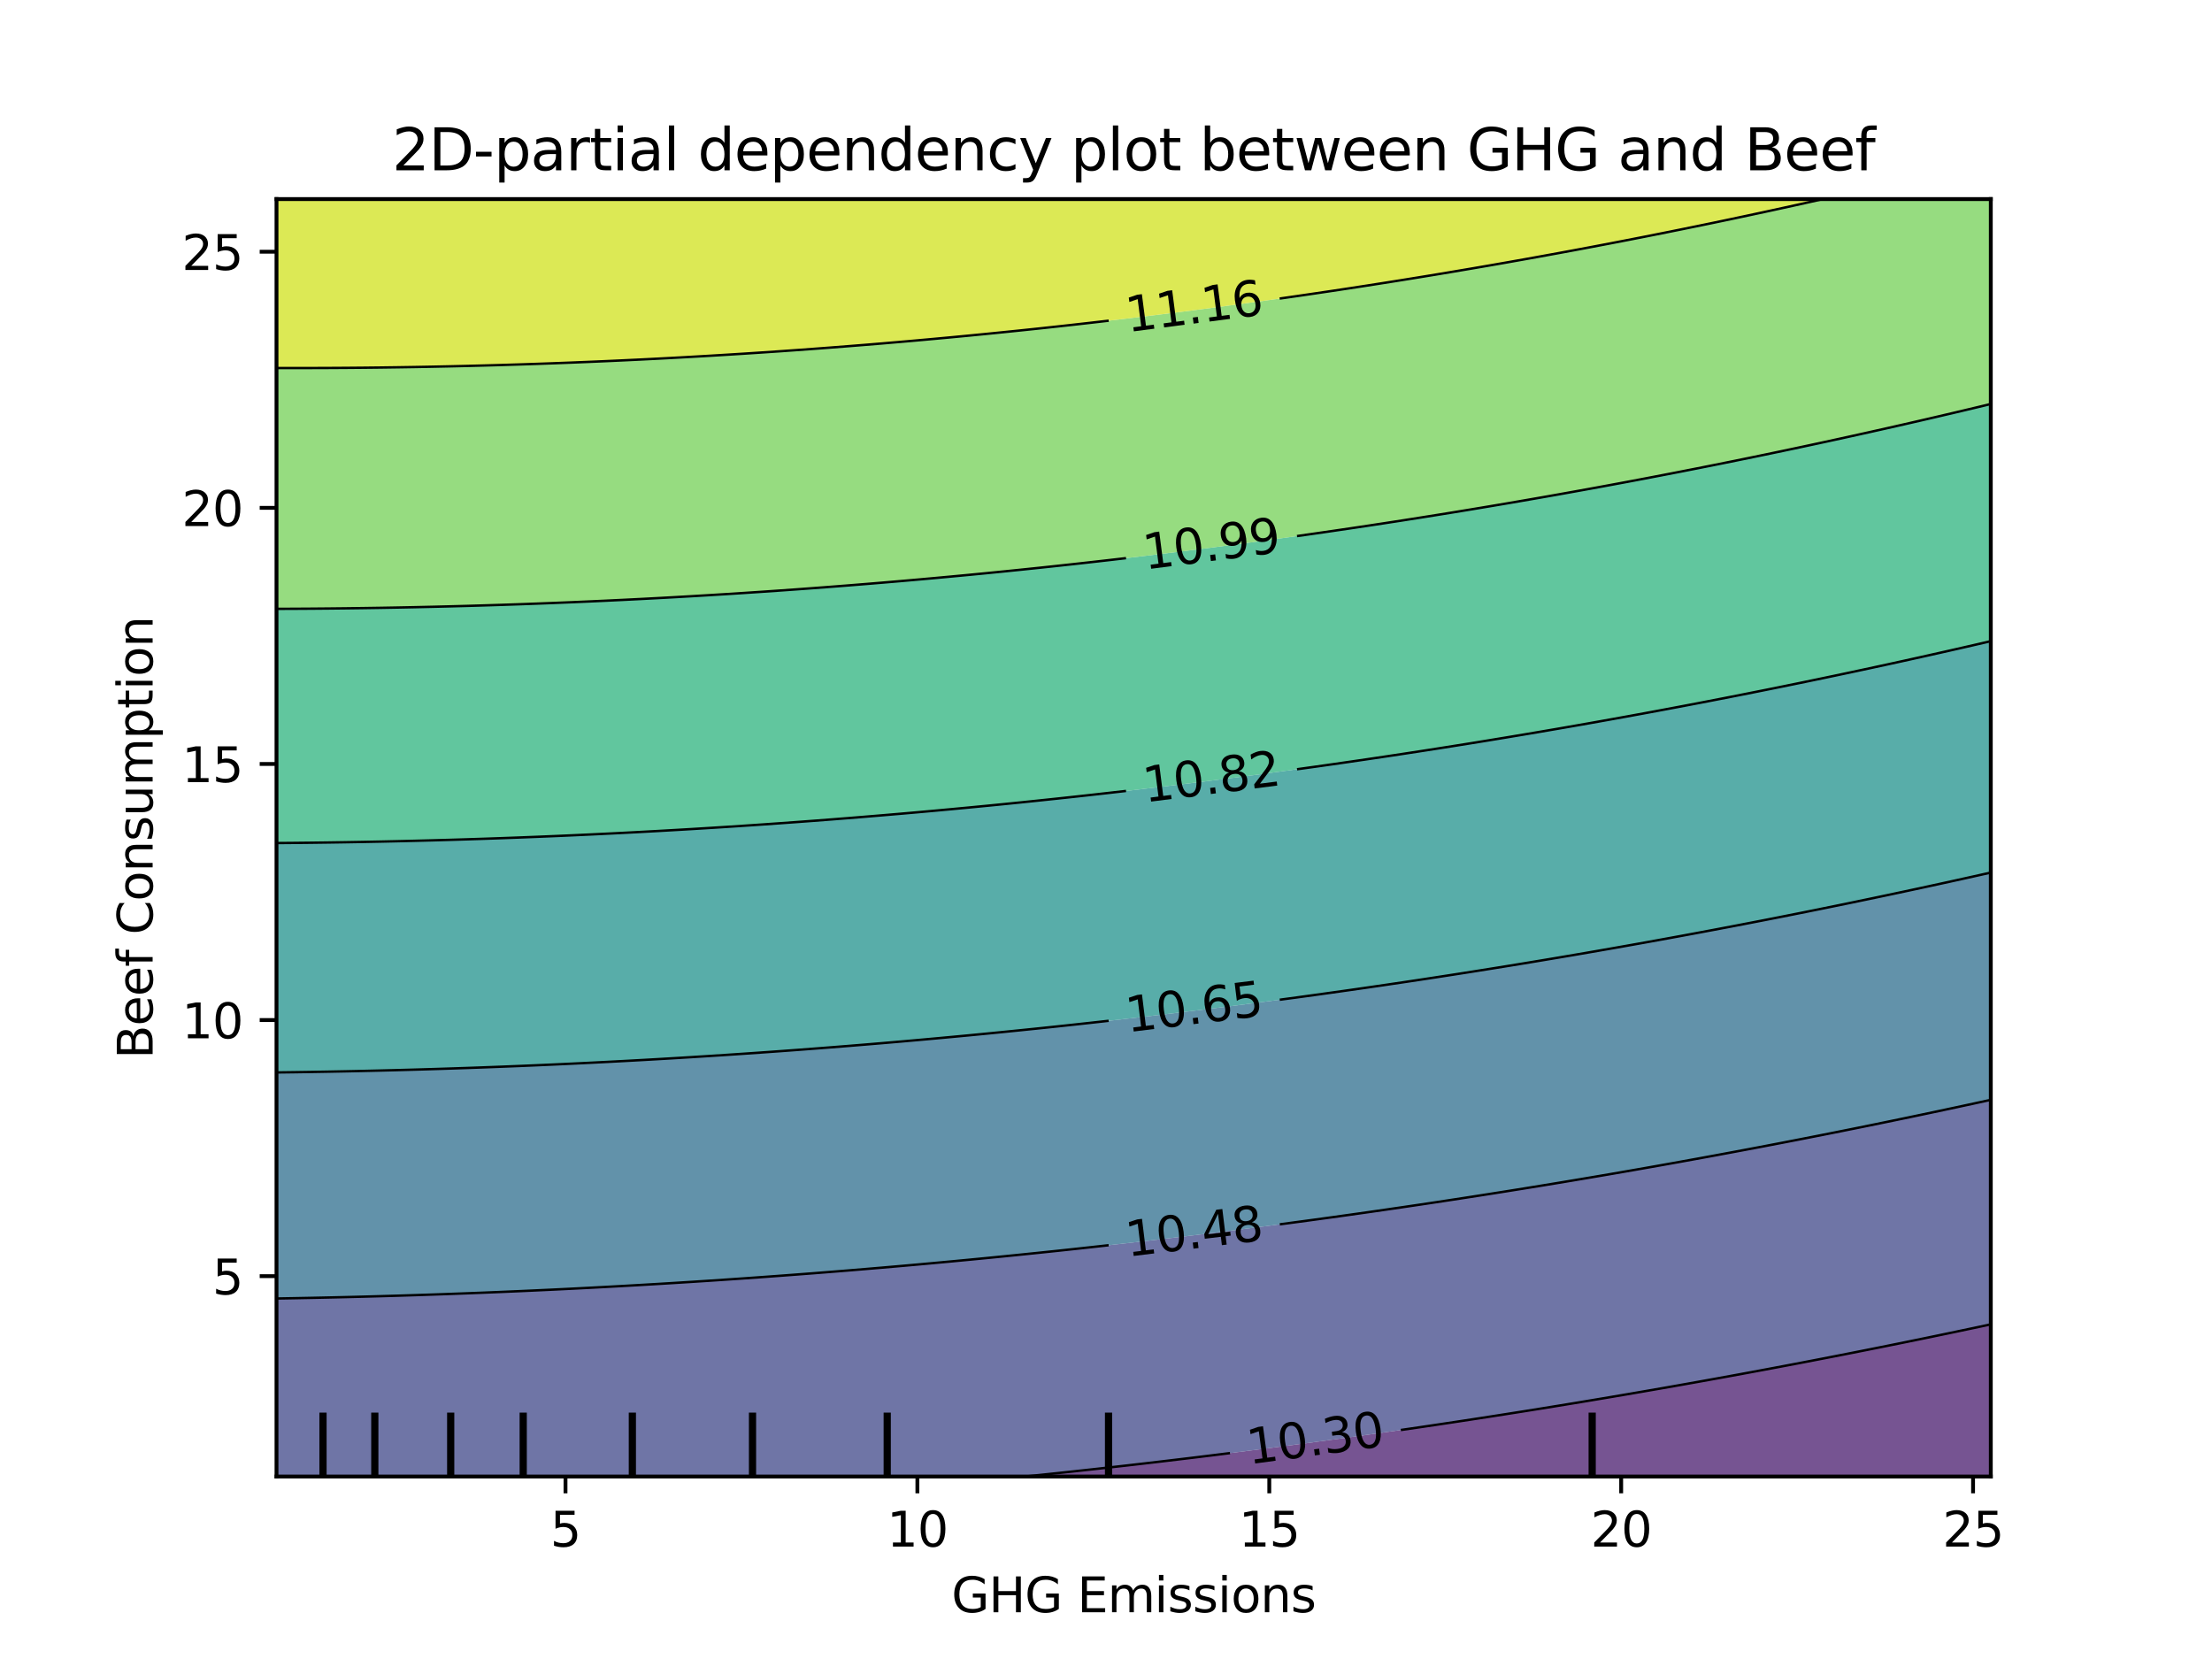 <?xml version="1.0" encoding="utf-8" standalone="no"?>
<!DOCTYPE svg PUBLIC "-//W3C//DTD SVG 1.1//EN"
  "http://www.w3.org/Graphics/SVG/1.1/DTD/svg11.dtd">
<svg xmlns:xlink="http://www.w3.org/1999/xlink" width="460.8pt" height="345.6pt" viewBox="0 0 460.8 345.6" xmlns="http://www.w3.org/2000/svg" version="1.1">
 <defs>
  <style type="text/css">*{stroke-linejoin: round; stroke-linecap: butt}</style>
 </defs>
 <g id="figure_1">
  <g id="patch_1">
   <path d="M 0 345.6 
L 460.8 345.6 
L 460.8 0 
L 0 0 
L 0 345.6 
z
" style="fill: none"/>
  </g>
  <g id="axes_1"/>
  <g id="axes_2">
   <g id="patch_2">
    <path d="M 57.6 307.584 
L 414.72 307.584 
L 414.72 41.472 
L 57.6 41.472 
L 57.6 307.584 
z
" style="fill: none"/>
   </g>
   <g id="PathCollection_1">
    <path d="M 216.32 307.584 
L 219.927 307.584 
L 223.535 307.584 
L 227.142 307.584 
L 230.749 307.584 
L 234.356 307.584 
L 237.964 307.584 
L 241.571 307.584 
L 245.178 307.584 
L 248.785 307.584 
L 252.393 307.584 
L 256 307.584 
L 259.607 307.584 
L 263.215 307.584 
L 266.822 307.584 
L 270.429 307.584 
L 274.036 307.584 
L 277.644 307.584 
L 281.251 307.584 
L 284.858 307.584 
L 288.465 307.584 
L 292.073 307.584 
L 295.68 307.584 
L 299.287 307.584 
L 302.895 307.584 
L 306.502 307.584 
L 310.109 307.584 
L 313.716 307.584 
L 317.324 307.584 
L 320.931 307.584 
L 324.538 307.584 
L 328.145 307.584 
L 331.753 307.584 
L 335.36 307.584 
L 338.967 307.584 
L 342.575 307.584 
L 346.182 307.584 
L 349.789 307.584 
L 353.396 307.584 
L 357.004 307.584 
L 360.611 307.584 
L 364.218 307.584 
L 367.825 307.584 
L 371.433 307.584 
L 375.04 307.584 
L 378.647 307.584 
L 382.255 307.584 
L 385.862 307.584 
L 389.469 307.584 
L 393.076 307.584 
L 396.684 307.584 
L 400.291 307.584 
L 403.898 307.584 
L 407.505 307.584 
L 411.113 307.584 
L 414.72 307.584 
L 414.72 304.896 
L 414.72 302.208 
L 414.72 299.52 
L 414.72 296.832 
L 414.72 294.144 
L 414.72 291.456 
L 414.72 288.768 
L 414.72 286.08 
L 414.72 283.392 
L 414.72 280.704 
L 414.72 278.016 
L 414.72 275.887 
L 411.113 276.655 
L 407.505 277.414 
L 404.622 278.016 
L 403.898 278.167 
L 400.291 278.912 
L 396.684 279.649 
L 393.076 280.379 
L 391.457 280.704 
L 389.469 281.102 
L 385.862 281.817 
L 382.255 282.525 
L 378.647 283.226 
L 377.784 283.392 
L 375.04 283.919 
L 371.433 284.605 
L 367.825 285.284 
L 364.218 285.955 
L 363.539 286.08 
L 360.611 286.619 
L 357.004 287.275 
L 353.396 287.925 
L 349.789 288.567 
L 348.646 288.768 
L 346.182 289.202 
L 342.575 289.829 
L 338.967 290.449 
L 335.36 291.062 
L 333.017 291.456 
L 331.753 291.668 
L 328.145 292.267 
L 324.538 292.858 
L 320.931 293.442 
L 317.324 294.02 
L 316.536 294.144 
L 313.716 294.589 
L 310.109 295.152 
L 306.502 295.707 
L 302.895 296.256 
L 299.287 296.797 
L 299.052 296.832 
L 295.68 297.331 
L 292.073 297.858 
L 288.465 298.378 
L 284.858 298.891 
L 281.251 299.396 
L 280.357 299.52 
L 277.644 299.895 
L 274.036 300.386 
L 270.429 300.871 
L 266.822 301.348 
L 263.215 301.819 
L 260.182 302.208 
L 259.607 302.282 
L 256 302.738 
L 252.393 303.187 
L 248.785 303.629 
L 245.178 304.064 
L 241.571 304.492 
L 238.115 304.896 
L 237.964 304.914 
L 234.356 305.328 
L 230.749 305.735 
L 227.142 306.135 
L 223.535 306.528 
L 219.927 306.914 
L 216.32 307.294 
L 213.506 307.584 
z
" clip-path="url(#pc54fd441ba)" style="fill: #481b6d; fill-opacity: 0.75"/>
   </g>
   <g id="PathCollection_2">
    <path d="M 61.207 307.584 
L 64.815 307.584 
L 68.422 307.584 
L 72.029 307.584 
L 75.636 307.584 
L 79.244 307.584 
L 82.851 307.584 
L 86.458 307.584 
L 90.065 307.584 
L 93.673 307.584 
L 97.28 307.584 
L 100.887 307.584 
L 104.495 307.584 
L 108.102 307.584 
L 111.709 307.584 
L 115.316 307.584 
L 118.924 307.584 
L 122.531 307.584 
L 126.138 307.584 
L 129.745 307.584 
L 133.353 307.584 
L 136.96 307.584 
L 140.567 307.584 
L 144.175 307.584 
L 147.782 307.584 
L 151.389 307.584 
L 154.996 307.584 
L 158.604 307.584 
L 162.211 307.584 
L 165.818 307.584 
L 169.425 307.584 
L 173.033 307.584 
L 176.64 307.584 
L 180.247 307.584 
L 183.855 307.584 
L 187.462 307.584 
L 191.069 307.584 
L 194.676 307.584 
L 198.284 307.584 
L 201.891 307.584 
L 205.498 307.584 
L 209.105 307.584 
L 212.713 307.584 
L 213.506 307.584 
L 216.32 307.294 
L 219.927 306.914 
L 223.535 306.528 
L 227.142 306.135 
L 230.749 305.735 
L 234.356 305.328 
L 237.964 304.914 
L 238.115 304.896 
L 241.571 304.492 
L 245.178 304.064 
L 248.785 303.629 
L 252.393 303.187 
L 256 302.738 
L 259.607 302.282 
L 260.182 302.208 
L 263.215 301.819 
L 266.822 301.348 
L 270.429 300.871 
L 274.036 300.386 
L 277.644 299.895 
L 280.357 299.52 
L 281.251 299.396 
L 284.858 298.891 
L 288.465 298.378 
L 292.073 297.858 
L 295.68 297.331 
L 299.052 296.832 
L 299.287 296.797 
L 302.895 296.256 
L 306.502 295.707 
L 310.109 295.152 
L 313.716 294.589 
L 316.536 294.144 
L 317.324 294.02 
L 320.931 293.442 
L 324.538 292.858 
L 328.145 292.267 
L 331.753 291.668 
L 333.017 291.456 
L 335.36 291.062 
L 338.967 290.449 
L 342.575 289.829 
L 346.182 289.202 
L 348.646 288.768 
L 349.789 288.567 
L 353.396 287.925 
L 357.004 287.275 
L 360.611 286.619 
L 363.539 286.08 
L 364.218 285.955 
L 367.825 285.284 
L 371.433 284.605 
L 375.04 283.919 
L 377.784 283.392 
L 378.647 283.226 
L 382.255 282.525 
L 385.862 281.817 
L 389.469 281.102 
L 391.457 280.704 
L 393.076 280.379 
L 396.684 279.649 
L 400.291 278.912 
L 403.898 278.167 
L 404.622 278.016 
L 407.505 277.414 
L 411.113 276.655 
L 414.72 275.887 
L 414.72 275.328 
L 414.72 272.64 
L 414.72 269.952 
L 414.72 267.264 
L 414.72 264.576 
L 414.72 261.888 
L 414.72 259.2 
L 414.72 256.512 
L 414.72 253.824 
L 414.72 251.136 
L 414.72 248.448 
L 414.72 245.76 
L 414.72 243.072 
L 414.72 240.384 
L 414.72 237.696 
L 414.72 235.008 
L 414.72 232.32 
L 414.72 229.632 
L 414.72 229.115 
L 412.347 229.632 
L 411.113 229.901 
L 407.505 230.678 
L 403.898 231.448 
L 400.291 232.21 
L 399.765 232.32 
L 396.684 232.964 
L 393.076 233.71 
L 389.469 234.449 
L 386.711 235.008 
L 385.862 235.18 
L 382.255 235.903 
L 378.647 236.618 
L 375.04 237.326 
L 373.134 237.696 
L 371.433 238.026 
L 367.825 238.718 
L 364.218 239.403 
L 360.611 240.08 
L 358.97 240.384 
L 357.004 240.749 
L 353.396 241.41 
L 349.789 242.064 
L 346.182 242.71 
L 344.14 243.072 
L 342.575 243.349 
L 338.967 243.98 
L 335.36 244.604 
L 331.753 245.219 
L 328.548 245.76 
L 328.145 245.828 
L 324.538 246.429 
L 320.931 247.022 
L 317.324 247.607 
L 313.716 248.186 
L 312.058 248.448 
L 310.109 248.756 
L 306.502 249.319 
L 302.895 249.875 
L 299.287 250.423 
L 295.68 250.964 
L 294.515 251.136 
L 292.073 251.497 
L 288.465 252.022 
L 284.858 252.541 
L 281.251 253.052 
L 277.644 253.555 
L 275.688 253.824 
L 274.036 254.051 
L 270.429 254.539 
L 266.822 255.021 
L 263.215 255.494 
L 259.607 255.961 
L 256 256.42 
L 255.264 256.512 
L 252.393 256.871 
L 248.785 257.316 
L 245.178 257.753 
L 241.571 258.182 
L 237.964 258.604 
L 234.356 259.019 
L 232.758 259.2 
L 230.749 259.427 
L 227.142 259.827 
L 223.535 260.22 
L 219.927 260.606 
L 216.32 260.984 
L 212.713 261.355 
L 209.105 261.719 
L 207.396 261.888 
L 205.498 262.076 
L 201.891 262.425 
L 198.284 262.767 
L 194.676 263.101 
L 191.069 263.429 
L 187.462 263.749 
L 183.855 264.062 
L 180.247 264.368 
L 177.738 264.576 
L 176.64 264.667 
L 173.033 264.958 
L 169.425 265.242 
L 165.818 265.519 
L 162.211 265.789 
L 158.604 266.052 
L 154.996 266.307 
L 151.389 266.555 
L 147.782 266.796 
L 144.175 267.03 
L 140.567 267.257 
L 140.453 267.264 
L 136.96 267.477 
L 133.353 267.689 
L 129.745 267.894 
L 126.138 268.092 
L 122.531 268.283 
L 118.924 268.467 
L 115.316 268.644 
L 111.709 268.813 
L 108.102 268.976 
L 104.495 269.131 
L 100.887 269.279 
L 97.28 269.42 
L 93.673 269.554 
L 90.065 269.681 
L 86.458 269.801 
L 82.851 269.914 
L 81.539 269.952 
L 79.244 270.019 
L 75.636 270.118 
L 72.029 270.209 
L 68.422 270.293 
L 64.815 270.37 
L 61.207 270.441 
L 57.6 270.504 
L 57.6 272.64 
L 57.6 275.328 
L 57.6 278.016 
L 57.6 280.704 
L 57.6 283.392 
L 57.6 286.08 
L 57.6 288.768 
L 57.6 291.456 
L 57.6 294.144 
L 57.6 296.832 
L 57.6 299.52 
L 57.6 302.208 
L 57.6 304.896 
L 57.6 307.584 
z
" clip-path="url(#pc54fd441ba)" style="fill: #3f4788; fill-opacity: 0.75"/>
   </g>
   <g id="PathCollection_3">
    <path d="M 61.207 270.441 
L 64.815 270.37 
L 68.422 270.293 
L 72.029 270.209 
L 75.636 270.118 
L 79.244 270.019 
L 81.539 269.952 
L 82.851 269.914 
L 86.458 269.801 
L 90.065 269.681 
L 93.673 269.554 
L 97.28 269.42 
L 100.887 269.279 
L 104.495 269.131 
L 108.102 268.976 
L 111.709 268.813 
L 115.316 268.644 
L 118.924 268.467 
L 122.531 268.283 
L 126.138 268.092 
L 129.745 267.894 
L 133.353 267.689 
L 136.96 267.477 
L 140.453 267.264 
L 140.567 267.257 
L 144.175 267.03 
L 147.782 266.796 
L 151.389 266.555 
L 154.996 266.307 
L 158.604 266.052 
L 162.211 265.789 
L 165.818 265.519 
L 169.425 265.242 
L 173.033 264.958 
L 176.64 264.667 
L 177.738 264.576 
L 180.247 264.368 
L 183.855 264.062 
L 187.462 263.749 
L 191.069 263.429 
L 194.676 263.101 
L 198.284 262.767 
L 201.891 262.425 
L 205.498 262.076 
L 207.396 261.888 
L 209.105 261.719 
L 212.713 261.355 
L 216.32 260.984 
L 219.927 260.606 
L 223.535 260.22 
L 227.142 259.827 
L 230.749 259.427 
L 232.758 259.2 
L 234.356 259.019 
L 237.964 258.604 
L 241.571 258.182 
L 245.178 257.753 
L 248.785 257.316 
L 252.393 256.871 
L 255.264 256.512 
L 256 256.42 
L 259.607 255.961 
L 263.215 255.494 
L 266.822 255.021 
L 270.429 254.539 
L 274.036 254.051 
L 275.688 253.824 
L 277.644 253.555 
L 281.251 253.052 
L 284.858 252.541 
L 288.465 252.022 
L 292.073 251.497 
L 294.515 251.136 
L 295.68 250.964 
L 299.287 250.423 
L 302.895 249.875 
L 306.502 249.319 
L 310.109 248.756 
L 312.058 248.448 
L 313.716 248.186 
L 317.324 247.607 
L 320.931 247.022 
L 324.538 246.429 
L 328.145 245.828 
L 328.548 245.76 
L 331.753 245.219 
L 335.36 244.604 
L 338.967 243.98 
L 342.575 243.349 
L 344.14 243.072 
L 346.182 242.71 
L 349.789 242.064 
L 353.396 241.41 
L 357.004 240.749 
L 358.97 240.384 
L 360.611 240.08 
L 364.218 239.403 
L 367.825 238.718 
L 371.433 238.026 
L 373.134 237.696 
L 375.04 237.326 
L 378.647 236.618 
L 382.255 235.903 
L 385.862 235.18 
L 386.711 235.008 
L 389.469 234.449 
L 393.076 233.71 
L 396.684 232.964 
L 399.765 232.32 
L 400.291 232.21 
L 403.898 231.448 
L 407.505 230.678 
L 411.113 229.901 
L 412.347 229.632 
L 414.72 229.115 
L 414.72 226.944 
L 414.72 224.256 
L 414.72 221.568 
L 414.72 218.88 
L 414.72 216.192 
L 414.72 213.504 
L 414.72 210.816 
L 414.72 208.128 
L 414.72 205.44 
L 414.72 202.752 
L 414.72 200.064 
L 414.72 197.376 
L 414.72 194.688 
L 414.72 192 
L 414.72 189.312 
L 414.72 186.624 
L 414.72 183.936 
L 414.72 181.772 
L 411.113 182.579 
L 407.505 183.378 
L 404.96 183.936 
L 403.898 184.169 
L 400.291 184.951 
L 396.684 185.725 
L 393.076 186.491 
L 392.446 186.624 
L 389.469 187.249 
L 385.862 187.999 
L 382.255 188.74 
L 379.442 189.312 
L 378.647 189.474 
L 375.04 190.198 
L 371.433 190.915 
L 367.825 191.625 
L 365.894 192 
L 364.218 192.325 
L 360.611 193.018 
L 357.004 193.703 
L 353.396 194.379 
L 351.732 194.688 
L 349.789 195.048 
L 346.182 195.708 
L 342.575 196.361 
L 338.967 197.005 
L 336.867 197.376 
L 335.36 197.642 
L 331.753 198.27 
L 328.145 198.891 
L 324.538 199.503 
L 321.194 200.064 
L 320.931 200.108 
L 317.324 200.705 
L 313.716 201.293 
L 310.109 201.874 
L 306.502 202.447 
L 304.557 202.752 
L 302.895 203.012 
L 299.287 203.569 
L 295.68 204.119 
L 292.073 204.66 
L 288.465 205.194 
L 286.778 205.44 
L 284.858 205.72 
L 281.251 206.238 
L 277.644 206.748 
L 274.036 207.25 
L 270.429 207.745 
L 267.59 208.128 
L 266.822 208.232 
L 263.215 208.71 
L 259.607 209.182 
L 256 209.645 
L 252.393 210.101 
L 248.785 210.549 
L 246.599 210.816 
L 245.178 210.989 
L 241.571 211.422 
L 237.964 211.847 
L 234.356 212.264 
L 230.749 212.673 
L 227.142 213.075 
L 223.535 213.469 
L 223.21 213.504 
L 219.927 213.856 
L 216.32 214.234 
L 212.713 214.605 
L 209.105 214.969 
L 205.498 215.325 
L 201.891 215.673 
L 198.284 216.013 
L 196.35 216.192 
L 194.676 216.346 
L 191.069 216.672 
L 187.462 216.989 
L 183.855 217.299 
L 180.247 217.602 
L 176.64 217.897 
L 173.033 218.184 
L 169.425 218.464 
L 165.818 218.737 
L 163.864 218.88 
L 162.211 219.001 
L 158.604 219.258 
L 154.996 219.508 
L 151.389 219.75 
L 147.782 219.984 
L 144.175 220.211 
L 140.567 220.431 
L 136.96 220.643 
L 133.353 220.847 
L 129.745 221.044 
L 126.138 221.233 
L 122.531 221.415 
L 119.376 221.568 
L 118.924 221.59 
L 115.316 221.757 
L 111.709 221.916 
L 108.102 222.068 
L 104.495 222.212 
L 100.887 222.349 
L 97.28 222.479 
L 93.673 222.601 
L 90.065 222.715 
L 86.458 222.822 
L 82.851 222.922 
L 79.244 223.014 
L 75.636 223.099 
L 72.029 223.176 
L 68.422 223.246 
L 64.815 223.308 
L 61.207 223.363 
L 57.6 223.41 
L 57.6 224.256 
L 57.6 226.944 
L 57.6 229.632 
L 57.6 232.32 
L 57.6 235.008 
L 57.6 237.696 
L 57.6 240.384 
L 57.6 243.072 
L 57.6 245.76 
L 57.6 248.448 
L 57.6 251.136 
L 57.6 253.824 
L 57.6 256.512 
L 57.6 259.2 
L 57.6 261.888 
L 57.6 264.576 
L 57.6 267.264 
L 57.6 269.952 
L 57.6 270.504 
z
" clip-path="url(#pc54fd441ba)" style="fill: #2e6e8e; fill-opacity: 0.75"/>
   </g>
   <g id="PathCollection_4">
    <path d="M 61.207 223.363 
L 64.815 223.308 
L 68.422 223.246 
L 72.029 223.176 
L 75.636 223.099 
L 79.244 223.014 
L 82.851 222.922 
L 86.458 222.822 
L 90.065 222.715 
L 93.673 222.601 
L 97.28 222.479 
L 100.887 222.349 
L 104.495 222.212 
L 108.102 222.068 
L 111.709 221.916 
L 115.316 221.757 
L 118.924 221.59 
L 119.376 221.568 
L 122.531 221.415 
L 126.138 221.233 
L 129.745 221.044 
L 133.353 220.847 
L 136.96 220.643 
L 140.567 220.431 
L 144.175 220.211 
L 147.782 219.984 
L 151.389 219.75 
L 154.996 219.508 
L 158.604 219.258 
L 162.211 219.001 
L 163.864 218.88 
L 165.818 218.737 
L 169.425 218.464 
L 173.033 218.184 
L 176.64 217.897 
L 180.247 217.602 
L 183.855 217.299 
L 187.462 216.989 
L 191.069 216.672 
L 194.676 216.346 
L 196.35 216.192 
L 198.284 216.013 
L 201.891 215.673 
L 205.498 215.325 
L 209.105 214.969 
L 212.713 214.605 
L 216.32 214.234 
L 219.927 213.856 
L 223.21 213.504 
L 223.535 213.469 
L 227.142 213.075 
L 230.749 212.673 
L 234.356 212.264 
L 237.964 211.847 
L 241.571 211.422 
L 245.178 210.989 
L 246.599 210.816 
L 248.785 210.549 
L 252.393 210.101 
L 256 209.645 
L 259.607 209.182 
L 263.215 208.71 
L 266.822 208.232 
L 267.59 208.128 
L 270.429 207.745 
L 274.036 207.25 
L 277.644 206.748 
L 281.251 206.238 
L 284.858 205.72 
L 286.778 205.44 
L 288.465 205.194 
L 292.073 204.66 
L 295.68 204.119 
L 299.287 203.569 
L 302.895 203.012 
L 304.557 202.752 
L 306.502 202.447 
L 310.109 201.874 
L 313.716 201.293 
L 317.324 200.705 
L 320.931 200.108 
L 321.194 200.064 
L 324.538 199.503 
L 328.145 198.891 
L 331.753 198.27 
L 335.36 197.642 
L 336.867 197.376 
L 338.967 197.005 
L 342.575 196.361 
L 346.182 195.708 
L 349.789 195.048 
L 351.732 194.688 
L 353.396 194.379 
L 357.004 193.703 
L 360.611 193.018 
L 364.218 192.325 
L 365.894 192 
L 367.825 191.625 
L 371.433 190.915 
L 375.04 190.198 
L 378.647 189.474 
L 379.442 189.312 
L 382.255 188.74 
L 385.862 187.999 
L 389.469 187.249 
L 392.446 186.624 
L 393.076 186.491 
L 396.684 185.725 
L 400.291 184.951 
L 403.898 184.169 
L 404.96 183.936 
L 407.505 183.378 
L 411.113 182.579 
L 414.72 181.772 
L 414.72 181.248 
L 414.72 178.56 
L 414.72 175.872 
L 414.72 173.184 
L 414.72 170.496 
L 414.72 167.808 
L 414.72 165.12 
L 414.72 162.432 
L 414.72 159.744 
L 414.72 157.056 
L 414.72 154.368 
L 414.72 151.68 
L 414.72 148.992 
L 414.72 146.304 
L 414.72 143.616 
L 414.72 140.928 
L 414.72 138.24 
L 414.72 135.552 
L 414.72 133.566 
L 411.113 134.4 
L 407.505 135.224 
L 406.058 135.552 
L 403.898 136.04 
L 400.291 136.847 
L 396.684 137.646 
L 393.97 138.24 
L 393.076 138.435 
L 389.469 139.216 
L 385.862 139.988 
L 382.255 140.752 
L 381.416 140.928 
L 378.647 141.507 
L 375.04 142.253 
L 371.433 142.991 
L 368.344 143.616 
L 367.825 143.721 
L 364.218 144.441 
L 360.611 145.153 
L 357.004 145.857 
L 354.683 146.304 
L 353.396 146.552 
L 349.789 147.238 
L 346.182 147.916 
L 342.575 148.586 
L 340.358 148.992 
L 338.967 149.247 
L 335.36 149.899 
L 331.753 150.543 
L 328.145 151.179 
L 325.266 151.68 
L 324.538 151.806 
L 320.931 152.425 
L 317.324 153.035 
L 313.716 153.638 
L 310.109 154.232 
L 309.27 154.368 
L 306.502 154.817 
L 302.895 155.394 
L 299.287 155.963 
L 295.68 156.523 
L 292.202 157.056 
L 292.073 157.076 
L 288.465 157.619 
L 284.858 158.155 
L 281.251 158.682 
L 277.644 159.202 
L 274.036 159.713 
L 273.812 159.744 
L 270.429 160.215 
L 266.822 160.71 
L 263.215 161.196 
L 259.607 161.674 
L 256 162.144 
L 253.751 162.432 
L 252.393 162.606 
L 248.785 163.059 
L 245.178 163.504 
L 241.571 163.942 
L 237.964 164.371 
L 234.356 164.792 
L 231.492 165.12 
L 230.749 165.205 
L 227.142 165.61 
L 223.535 166.006 
L 219.927 166.395 
L 216.32 166.775 
L 212.713 167.148 
L 209.105 167.512 
L 206.115 167.808 
L 205.498 167.869 
L 201.891 168.217 
L 198.284 168.557 
L 194.676 168.889 
L 191.069 169.214 
L 187.462 169.53 
L 183.855 169.838 
L 180.247 170.138 
L 176.64 170.431 
L 175.812 170.496 
L 173.033 170.715 
L 169.425 170.991 
L 165.818 171.259 
L 162.211 171.519 
L 158.604 171.772 
L 154.996 172.016 
L 151.389 172.253 
L 147.782 172.481 
L 144.175 172.702 
L 140.567 172.914 
L 136.96 173.119 
L 135.771 173.184 
L 133.353 173.316 
L 129.745 173.505 
L 126.138 173.685 
L 122.531 173.858 
L 118.924 174.023 
L 115.316 174.181 
L 111.709 174.33 
L 108.102 174.471 
L 104.495 174.605 
L 100.887 174.73 
L 97.28 174.848 
L 93.673 174.958 
L 90.065 175.06 
L 86.458 175.154 
L 82.851 175.24 
L 79.244 175.319 
L 75.636 175.389 
L 72.029 175.452 
L 68.422 175.507 
L 64.815 175.554 
L 61.207 175.593 
L 57.6 175.624 
L 57.6 175.872 
L 57.6 178.56 
L 57.6 181.248 
L 57.6 183.936 
L 57.6 186.624 
L 57.6 189.312 
L 57.6 192 
L 57.6 194.688 
L 57.6 197.376 
L 57.6 200.064 
L 57.6 202.752 
L 57.6 205.44 
L 57.6 208.128 
L 57.6 210.816 
L 57.6 213.504 
L 57.6 216.192 
L 57.6 218.88 
L 57.6 221.568 
L 57.6 223.41 
z
" clip-path="url(#pc54fd441ba)" style="fill: #21918c; fill-opacity: 0.75"/>
   </g>
   <g id="PathCollection_5">
    <path d="M 61.207 175.593 
L 64.815 175.554 
L 68.422 175.507 
L 72.029 175.452 
L 75.636 175.389 
L 79.244 175.319 
L 82.851 175.24 
L 86.458 175.154 
L 90.065 175.06 
L 93.673 174.958 
L 97.28 174.848 
L 100.887 174.73 
L 104.495 174.605 
L 108.102 174.471 
L 111.709 174.33 
L 115.316 174.181 
L 118.924 174.023 
L 122.531 173.858 
L 126.138 173.685 
L 129.745 173.505 
L 133.353 173.316 
L 135.771 173.184 
L 136.96 173.119 
L 140.567 172.914 
L 144.175 172.702 
L 147.782 172.481 
L 151.389 172.253 
L 154.996 172.016 
L 158.604 171.772 
L 162.211 171.519 
L 165.818 171.259 
L 169.425 170.991 
L 173.033 170.715 
L 175.812 170.496 
L 176.64 170.431 
L 180.247 170.138 
L 183.855 169.838 
L 187.462 169.53 
L 191.069 169.214 
L 194.676 168.889 
L 198.284 168.557 
L 201.891 168.217 
L 205.498 167.869 
L 206.115 167.808 
L 209.105 167.512 
L 212.713 167.148 
L 216.32 166.775 
L 219.927 166.395 
L 223.535 166.006 
L 227.142 165.61 
L 230.749 165.205 
L 231.492 165.12 
L 234.356 164.792 
L 237.964 164.371 
L 241.571 163.942 
L 245.178 163.504 
L 248.785 163.059 
L 252.393 162.606 
L 253.751 162.432 
L 256 162.144 
L 259.607 161.674 
L 263.215 161.196 
L 266.822 160.71 
L 270.429 160.215 
L 273.812 159.744 
L 274.036 159.713 
L 277.644 159.202 
L 281.251 158.682 
L 284.858 158.155 
L 288.465 157.619 
L 292.073 157.076 
L 292.202 157.056 
L 295.68 156.523 
L 299.287 155.963 
L 302.895 155.394 
L 306.502 154.817 
L 309.27 154.368 
L 310.109 154.232 
L 313.716 153.638 
L 317.324 153.035 
L 320.931 152.425 
L 324.538 151.806 
L 325.266 151.68 
L 328.145 151.179 
L 331.753 150.543 
L 335.36 149.899 
L 338.967 149.247 
L 340.358 148.992 
L 342.575 148.586 
L 346.182 147.916 
L 349.789 147.238 
L 353.396 146.552 
L 354.683 146.304 
L 357.004 145.857 
L 360.611 145.153 
L 364.218 144.441 
L 367.825 143.721 
L 368.344 143.616 
L 371.433 142.991 
L 375.04 142.253 
L 378.647 141.507 
L 381.416 140.928 
L 382.255 140.752 
L 385.862 139.988 
L 389.469 139.216 
L 393.076 138.435 
L 393.97 138.24 
L 396.684 137.646 
L 400.291 136.847 
L 403.898 136.04 
L 406.058 135.552 
L 407.505 135.224 
L 411.113 134.4 
L 414.72 133.566 
L 414.72 132.864 
L 414.72 130.176 
L 414.72 127.488 
L 414.72 124.8 
L 414.72 122.112 
L 414.72 119.424 
L 414.72 116.736 
L 414.72 114.048 
L 414.72 111.36 
L 414.72 108.672 
L 414.72 105.984 
L 414.72 103.296 
L 414.72 100.608 
L 414.72 97.92 
L 414.72 95.232 
L 414.72 92.544 
L 414.72 89.856 
L 414.72 87.168 
L 414.72 84.48 
L 414.72 84.16 
L 413.386 84.48 
L 411.113 85.025 
L 407.505 85.88 
L 403.898 86.726 
L 401.996 87.168 
L 400.291 87.563 
L 396.684 88.391 
L 393.076 89.209 
L 390.193 89.856 
L 389.469 90.018 
L 385.862 90.818 
L 382.255 91.608 
L 378.647 92.39 
L 377.928 92.544 
L 375.04 93.162 
L 371.433 93.925 
L 367.825 94.679 
L 365.147 95.232 
L 364.218 95.423 
L 360.611 96.159 
L 357.004 96.885 
L 353.396 97.603 
L 351.783 97.92 
L 349.789 98.311 
L 346.182 99.01 
L 342.575 99.701 
L 338.967 100.383 
L 337.759 100.608 
L 335.36 101.055 
L 331.753 101.718 
L 328.145 102.372 
L 324.538 103.018 
L 322.966 103.296 
L 320.931 103.655 
L 317.324 104.282 
L 313.716 104.901 
L 310.109 105.511 
L 307.274 105.984 
L 306.502 106.112 
L 302.895 106.704 
L 299.287 107.288 
L 295.68 107.862 
L 292.073 108.429 
L 290.497 108.672 
L 288.465 108.986 
L 284.858 109.534 
L 281.251 110.073 
L 277.644 110.604 
L 274.036 111.126 
L 272.394 111.36 
L 270.429 111.639 
L 266.822 112.144 
L 263.215 112.64 
L 259.607 113.127 
L 256 113.606 
L 252.606 114.048 
L 252.393 114.076 
L 248.785 114.537 
L 245.178 114.989 
L 241.571 115.433 
L 237.964 115.869 
L 234.356 116.295 
L 230.749 116.714 
L 230.554 116.736 
L 227.142 117.123 
L 223.535 117.524 
L 219.927 117.916 
L 216.32 118.3 
L 212.713 118.676 
L 209.105 119.043 
L 205.498 119.401 
L 205.264 119.424 
L 201.891 119.751 
L 198.284 120.092 
L 194.676 120.425 
L 191.069 120.749 
L 187.462 121.065 
L 183.855 121.372 
L 180.247 121.671 
L 176.64 121.962 
L 174.717 122.112 
L 173.033 122.244 
L 169.425 122.517 
L 165.818 122.782 
L 162.211 123.038 
L 158.604 123.286 
L 154.996 123.526 
L 151.389 123.757 
L 147.782 123.98 
L 144.175 124.195 
L 140.567 124.401 
L 136.96 124.599 
L 133.353 124.789 
L 133.125 124.8 
L 129.745 124.969 
L 126.138 125.142 
L 122.531 125.306 
L 118.924 125.462 
L 115.316 125.609 
L 111.709 125.748 
L 108.102 125.879 
L 104.495 126.001 
L 100.887 126.115 
L 97.28 126.221 
L 93.673 126.318 
L 90.065 126.407 
L 86.458 126.488 
L 82.851 126.56 
L 79.244 126.624 
L 75.636 126.68 
L 72.029 126.727 
L 68.422 126.766 
L 64.815 126.797 
L 61.207 126.819 
L 57.6 126.833 
L 57.6 127.488 
L 57.6 130.176 
L 57.6 132.864 
L 57.6 135.552 
L 57.6 138.24 
L 57.6 140.928 
L 57.6 143.616 
L 57.6 146.304 
L 57.6 148.992 
L 57.6 151.68 
L 57.6 154.368 
L 57.6 157.056 
L 57.6 159.744 
L 57.6 162.432 
L 57.6 165.12 
L 57.6 167.808 
L 57.6 170.496 
L 57.6 173.184 
L 57.6 175.624 
z
" clip-path="url(#pc54fd441ba)" style="fill: #2db27d; fill-opacity: 0.75"/>
   </g>
   <g id="PathCollection_6">
    <path d="M 61.207 126.819 
L 64.815 126.797 
L 68.422 126.766 
L 72.029 126.727 
L 75.636 126.68 
L 79.244 126.624 
L 82.851 126.56 
L 86.458 126.488 
L 90.065 126.407 
L 93.673 126.318 
L 97.28 126.221 
L 100.887 126.115 
L 104.495 126.001 
L 108.102 125.879 
L 111.709 125.748 
L 115.316 125.609 
L 118.924 125.462 
L 122.531 125.306 
L 126.138 125.142 
L 129.745 124.969 
L 133.125 124.8 
L 133.353 124.789 
L 136.96 124.599 
L 140.567 124.401 
L 144.175 124.195 
L 147.782 123.98 
L 151.389 123.757 
L 154.996 123.526 
L 158.604 123.286 
L 162.211 123.038 
L 165.818 122.782 
L 169.425 122.517 
L 173.033 122.244 
L 174.717 122.112 
L 176.64 121.962 
L 180.247 121.671 
L 183.855 121.372 
L 187.462 121.065 
L 191.069 120.749 
L 194.676 120.425 
L 198.284 120.092 
L 201.891 119.751 
L 205.264 119.424 
L 205.498 119.401 
L 209.105 119.043 
L 212.713 118.676 
L 216.32 118.3 
L 219.927 117.916 
L 223.535 117.524 
L 227.142 117.123 
L 230.554 116.736 
L 230.749 116.714 
L 234.356 116.295 
L 237.964 115.869 
L 241.571 115.433 
L 245.178 114.989 
L 248.785 114.537 
L 252.393 114.076 
L 252.606 114.048 
L 256 113.606 
L 259.607 113.127 
L 263.215 112.64 
L 266.822 112.144 
L 270.429 111.639 
L 272.394 111.36 
L 274.036 111.126 
L 277.644 110.604 
L 281.251 110.073 
L 284.858 109.534 
L 288.465 108.986 
L 290.497 108.672 
L 292.073 108.429 
L 295.68 107.862 
L 299.287 107.288 
L 302.895 106.704 
L 306.502 106.112 
L 307.274 105.984 
L 310.109 105.511 
L 313.716 104.901 
L 317.324 104.282 
L 320.931 103.655 
L 322.966 103.296 
L 324.538 103.018 
L 328.145 102.372 
L 331.753 101.718 
L 335.36 101.055 
L 337.759 100.608 
L 338.967 100.383 
L 342.575 99.701 
L 346.182 99.01 
L 349.789 98.311 
L 351.783 97.92 
L 353.396 97.603 
L 357.004 96.885 
L 360.611 96.159 
L 364.218 95.423 
L 365.147 95.232 
L 367.825 94.679 
L 371.433 93.925 
L 375.04 93.162 
L 377.928 92.544 
L 378.647 92.39 
L 382.255 91.608 
L 385.862 90.818 
L 389.469 90.018 
L 390.193 89.856 
L 393.076 89.209 
L 396.684 88.391 
L 400.291 87.563 
L 401.996 87.168 
L 403.898 86.726 
L 407.505 85.88 
L 411.113 85.025 
L 413.386 84.48 
L 414.72 84.16 
L 414.72 81.792 
L 414.72 79.104 
L 414.72 76.416 
L 414.72 73.728 
L 414.72 71.04 
L 414.72 68.352 
L 414.72 65.664 
L 414.72 62.976 
L 414.72 60.288 
L 414.72 57.6 
L 414.72 54.912 
L 414.72 52.224 
L 414.72 49.536 
L 414.72 46.848 
L 414.72 44.16 
L 414.72 41.472 
L 411.113 41.472 
L 407.505 41.472 
L 403.898 41.472 
L 400.291 41.472 
L 396.684 41.472 
L 393.076 41.472 
L 389.469 41.472 
L 385.862 41.472 
L 382.255 41.472 
L 379.747 41.472 
L 378.647 41.72 
L 375.04 42.523 
L 371.433 43.317 
L 367.825 44.102 
L 367.554 44.16 
L 364.218 44.875 
L 360.611 45.64 
L 357.004 46.395 
L 354.813 46.848 
L 353.396 47.14 
L 349.789 47.875 
L 346.182 48.601 
L 342.575 49.318 
L 341.461 49.536 
L 338.967 50.024 
L 335.36 50.721 
L 331.753 51.408 
L 328.145 52.086 
L 327.402 52.224 
L 324.538 52.754 
L 320.931 53.412 
L 317.324 54.062 
L 313.716 54.702 
L 312.514 54.912 
L 310.109 55.332 
L 306.502 55.952 
L 302.895 56.563 
L 299.287 57.166 
L 296.644 57.6 
L 295.68 57.758 
L 292.073 58.341 
L 288.465 58.914 
L 284.858 59.479 
L 281.251 60.034 
L 279.574 60.288 
L 277.644 60.58 
L 274.036 61.116 
L 270.429 61.643 
L 266.822 62.161 
L 263.215 62.669 
L 261.001 62.976 
L 259.607 63.169 
L 256 63.658 
L 252.393 64.139 
L 248.785 64.611 
L 245.178 65.073 
L 241.571 65.527 
L 240.455 65.664 
L 237.964 65.97 
L 234.356 66.405 
L 230.749 66.83 
L 227.142 67.247 
L 223.535 67.655 
L 219.927 68.053 
L 217.159 68.352 
L 216.32 68.442 
L 212.713 68.822 
L 209.105 69.193 
L 205.498 69.555 
L 201.891 69.908 
L 198.284 70.251 
L 194.676 70.586 
L 191.069 70.912 
L 189.616 71.04 
L 187.462 71.229 
L 183.855 71.536 
L 180.247 71.835 
L 176.64 72.124 
L 173.033 72.405 
L 169.425 72.677 
L 165.818 72.939 
L 162.211 73.193 
L 158.604 73.438 
L 154.996 73.674 
L 154.135 73.728 
L 151.389 73.9 
L 147.782 74.118 
L 144.175 74.327 
L 140.567 74.527 
L 136.96 74.718 
L 133.353 74.9 
L 129.745 75.073 
L 126.138 75.237 
L 122.531 75.392 
L 118.924 75.539 
L 115.316 75.676 
L 111.709 75.805 
L 108.102 75.925 
L 104.495 76.036 
L 100.887 76.138 
L 97.28 76.231 
L 93.673 76.315 
L 90.065 76.39 
L 88.674 76.416 
L 86.458 76.457 
L 82.851 76.514 
L 79.244 76.563 
L 75.636 76.602 
L 72.029 76.633 
L 68.422 76.655 
L 64.815 76.668 
L 61.207 76.673 
L 57.6 76.668 
L 57.6 79.104 
L 57.6 81.792 
L 57.6 84.48 
L 57.6 87.168 
L 57.6 89.856 
L 57.6 92.544 
L 57.6 95.232 
L 57.6 97.92 
L 57.6 100.608 
L 57.6 103.296 
L 57.6 105.984 
L 57.6 108.672 
L 57.6 111.36 
L 57.6 114.048 
L 57.6 116.736 
L 57.6 119.424 
L 57.6 122.112 
L 57.6 124.8 
L 57.6 126.833 
z
" clip-path="url(#pc54fd441ba)" style="fill: #73d056; fill-opacity: 0.75"/>
   </g>
   <g id="PathCollection_7">
    <path d="M 61.207 76.673 
L 64.815 76.668 
L 68.422 76.655 
L 72.029 76.633 
L 75.636 76.602 
L 79.244 76.563 
L 82.851 76.514 
L 86.458 76.457 
L 88.674 76.416 
L 90.065 76.39 
L 93.673 76.315 
L 97.28 76.231 
L 100.887 76.138 
L 104.495 76.036 
L 108.102 75.925 
L 111.709 75.805 
L 115.316 75.676 
L 118.924 75.539 
L 122.531 75.392 
L 126.138 75.237 
L 129.745 75.073 
L 133.353 74.9 
L 136.96 74.718 
L 140.567 74.527 
L 144.175 74.327 
L 147.782 74.118 
L 151.389 73.9 
L 154.135 73.728 
L 154.996 73.674 
L 158.604 73.438 
L 162.211 73.193 
L 165.818 72.939 
L 169.425 72.677 
L 173.033 72.405 
L 176.64 72.124 
L 180.247 71.835 
L 183.855 71.536 
L 187.462 71.229 
L 189.616 71.04 
L 191.069 70.912 
L 194.676 70.586 
L 198.284 70.251 
L 201.891 69.908 
L 205.498 69.555 
L 209.105 69.193 
L 212.713 68.822 
L 216.32 68.442 
L 217.159 68.352 
L 219.927 68.053 
L 223.535 67.655 
L 227.142 67.247 
L 230.749 66.83 
L 234.356 66.405 
L 237.964 65.97 
L 240.455 65.664 
L 241.571 65.527 
L 245.178 65.073 
L 248.785 64.611 
L 252.393 64.139 
L 256 63.658 
L 259.607 63.169 
L 261.001 62.976 
L 263.215 62.669 
L 266.822 62.161 
L 270.429 61.643 
L 274.036 61.116 
L 277.644 60.58 
L 279.574 60.288 
L 281.251 60.034 
L 284.858 59.479 
L 288.465 58.914 
L 292.073 58.341 
L 295.68 57.758 
L 296.644 57.6 
L 299.287 57.166 
L 302.895 56.563 
L 306.502 55.952 
L 310.109 55.332 
L 312.514 54.912 
L 313.716 54.702 
L 317.324 54.062 
L 320.931 53.412 
L 324.538 52.754 
L 327.402 52.224 
L 328.145 52.086 
L 331.753 51.408 
L 335.36 50.721 
L 338.967 50.024 
L 341.461 49.536 
L 342.575 49.318 
L 346.182 48.601 
L 349.789 47.875 
L 353.396 47.14 
L 354.813 46.848 
L 357.004 46.395 
L 360.611 45.64 
L 364.218 44.875 
L 367.554 44.16 
L 367.825 44.102 
L 371.433 43.317 
L 375.04 42.523 
L 378.647 41.72 
L 379.747 41.472 
L 378.647 41.472 
L 375.04 41.472 
L 371.433 41.472 
L 367.825 41.472 
L 364.218 41.472 
L 360.611 41.472 
L 357.004 41.472 
L 353.396 41.472 
L 349.789 41.472 
L 346.182 41.472 
L 342.575 41.472 
L 338.967 41.472 
L 335.36 41.472 
L 331.753 41.472 
L 328.145 41.472 
L 324.538 41.472 
L 320.931 41.472 
L 317.324 41.472 
L 313.716 41.472 
L 310.109 41.472 
L 306.502 41.472 
L 302.895 41.472 
L 299.287 41.472 
L 295.68 41.472 
L 292.073 41.472 
L 288.465 41.472 
L 284.858 41.472 
L 281.251 41.472 
L 277.644 41.472 
L 274.036 41.472 
L 270.429 41.472 
L 266.822 41.472 
L 263.215 41.472 
L 259.607 41.472 
L 256 41.472 
L 252.393 41.472 
L 248.785 41.472 
L 245.178 41.472 
L 241.571 41.472 
L 237.964 41.472 
L 234.356 41.472 
L 230.749 41.472 
L 227.142 41.472 
L 223.535 41.472 
L 219.927 41.472 
L 216.32 41.472 
L 212.713 41.472 
L 209.105 41.472 
L 205.498 41.472 
L 201.891 41.472 
L 198.284 41.472 
L 194.676 41.472 
L 191.069 41.472 
L 187.462 41.472 
L 183.855 41.472 
L 180.247 41.472 
L 176.64 41.472 
L 173.033 41.472 
L 169.425 41.472 
L 165.818 41.472 
L 162.211 41.472 
L 158.604 41.472 
L 154.996 41.472 
L 151.389 41.472 
L 147.782 41.472 
L 144.175 41.472 
L 140.567 41.472 
L 136.96 41.472 
L 133.353 41.472 
L 129.745 41.472 
L 126.138 41.472 
L 122.531 41.472 
L 118.924 41.472 
L 115.316 41.472 
L 111.709 41.472 
L 108.102 41.472 
L 104.495 41.472 
L 100.887 41.472 
L 97.28 41.472 
L 93.673 41.472 
L 90.065 41.472 
L 86.458 41.472 
L 82.851 41.472 
L 79.244 41.472 
L 75.636 41.472 
L 72.029 41.472 
L 68.422 41.472 
L 64.815 41.472 
L 61.207 41.472 
L 57.6 41.472 
L 57.6 44.16 
L 57.6 46.848 
L 57.6 49.536 
L 57.6 52.224 
L 57.6 54.912 
L 57.6 57.6 
L 57.6 60.288 
L 57.6 62.976 
L 57.6 65.664 
L 57.6 68.352 
L 57.6 71.04 
L 57.6 73.728 
L 57.6 76.416 
L 57.6 76.668 
z
" clip-path="url(#pc54fd441ba)" style="fill: #d0e11c; fill-opacity: 0.75"/>
   </g>
   <g id="matplotlib.axis_1">
    <g id="xtick_1">
     <g id="line2d_1">
      <defs>
       <path id="mff64394769" d="M 0 0 
L 0 3.5 
" style="stroke: #000000; stroke-width: 0.8"/>
      </defs>
      <g>
       <use xlink:href="#mff64394769" x="117.804" y="307.584" style="stroke: #000000; stroke-width: 0.8"/>
      </g>
     </g>
     <g id="text_1">
      <!-- 5 -->
      <g transform="translate(114.623 322.182) scale(0.1 -0.1)">
       <defs>
        <path id="DejaVuSans-35" d="M 691 4666 
L 3169 4666 
L 3169 4134 
L 1269 4134 
L 1269 2991 
Q 1406 3038 1543 3061 
Q 1681 3084 1819 3084 
Q 2600 3084 3056 2656 
Q 3513 2228 3513 1497 
Q 3513 744 3044 326 
Q 2575 -91 1722 -91 
Q 1428 -91 1123 -41 
Q 819 9 494 109 
L 494 744 
Q 775 591 1075 516 
Q 1375 441 1709 441 
Q 2250 441 2565 725 
Q 2881 1009 2881 1497 
Q 2881 1984 2565 2268 
Q 2250 2553 1709 2553 
Q 1456 2553 1204 2497 
Q 953 2441 691 2322 
L 691 4666 
z
" transform="scale(0.016)"/>
       </defs>
       <use xlink:href="#DejaVuSans-35"/>
      </g>
     </g>
    </g>
    <g id="xtick_2">
     <g id="line2d_2">
      <g>
       <use xlink:href="#mff64394769" x="191.109" y="307.584" style="stroke: #000000; stroke-width: 0.8"/>
      </g>
     </g>
     <g id="text_2">
      <!-- 10 -->
      <g transform="translate(184.747 322.182) scale(0.1 -0.1)">
       <defs>
        <path id="DejaVuSans-31" d="M 794 531 
L 1825 531 
L 1825 4091 
L 703 3866 
L 703 4441 
L 1819 4666 
L 2450 4666 
L 2450 531 
L 3481 531 
L 3481 0 
L 794 0 
L 794 531 
z
" transform="scale(0.016)"/>
        <path id="DejaVuSans-30" d="M 2034 4250 
Q 1547 4250 1301 3770 
Q 1056 3291 1056 2328 
Q 1056 1369 1301 889 
Q 1547 409 2034 409 
Q 2525 409 2770 889 
Q 3016 1369 3016 2328 
Q 3016 3291 2770 3770 
Q 2525 4250 2034 4250 
z
M 2034 4750 
Q 2819 4750 3233 4129 
Q 3647 3509 3647 2328 
Q 3647 1150 3233 529 
Q 2819 -91 2034 -91 
Q 1250 -91 836 529 
Q 422 1150 422 2328 
Q 422 3509 836 4129 
Q 1250 4750 2034 4750 
z
" transform="scale(0.016)"/>
       </defs>
       <use xlink:href="#DejaVuSans-31"/>
       <use xlink:href="#DejaVuSans-30" x="63.623"/>
      </g>
     </g>
    </g>
    <g id="xtick_3">
     <g id="line2d_3">
      <g>
       <use xlink:href="#mff64394769" x="264.415" y="307.584" style="stroke: #000000; stroke-width: 0.8"/>
      </g>
     </g>
     <g id="text_3">
      <!-- 15 -->
      <g transform="translate(258.052 322.182) scale(0.1 -0.1)">
       <use xlink:href="#DejaVuSans-31"/>
       <use xlink:href="#DejaVuSans-35" x="63.623"/>
      </g>
     </g>
    </g>
    <g id="xtick_4">
     <g id="line2d_4">
      <g>
       <use xlink:href="#mff64394769" x="337.72" y="307.584" style="stroke: #000000; stroke-width: 0.8"/>
      </g>
     </g>
     <g id="text_4">
      <!-- 20 -->
      <g transform="translate(331.358 322.182) scale(0.1 -0.1)">
       <defs>
        <path id="DejaVuSans-32" d="M 1228 531 
L 3431 531 
L 3431 0 
L 469 0 
L 469 531 
Q 828 903 1448 1529 
Q 2069 2156 2228 2338 
Q 2531 2678 2651 2914 
Q 2772 3150 2772 3378 
Q 2772 3750 2511 3984 
Q 2250 4219 1831 4219 
Q 1534 4219 1204 4116 
Q 875 4013 500 3803 
L 500 4441 
Q 881 4594 1212 4672 
Q 1544 4750 1819 4750 
Q 2544 4750 2975 4387 
Q 3406 4025 3406 3419 
Q 3406 3131 3298 2873 
Q 3191 2616 2906 2266 
Q 2828 2175 2409 1742 
Q 1991 1309 1228 531 
z
" transform="scale(0.016)"/>
       </defs>
       <use xlink:href="#DejaVuSans-32"/>
       <use xlink:href="#DejaVuSans-30" x="63.623"/>
      </g>
     </g>
    </g>
    <g id="xtick_5">
     <g id="line2d_5">
      <g>
       <use xlink:href="#mff64394769" x="411.025" y="307.584" style="stroke: #000000; stroke-width: 0.8"/>
      </g>
     </g>
     <g id="text_5">
      <!-- 25 -->
      <g transform="translate(404.663 322.182) scale(0.1 -0.1)">
       <use xlink:href="#DejaVuSans-32"/>
       <use xlink:href="#DejaVuSans-35" x="63.623"/>
      </g>
     </g>
    </g>
    <g id="text_6">
     <!-- GHG Emissions -->
     <g transform="translate(198.212 335.861) scale(0.1 -0.1)">
      <defs>
       <path id="DejaVuSans-47" d="M 3809 666 
L 3809 1919 
L 2778 1919 
L 2778 2438 
L 4434 2438 
L 4434 434 
Q 4069 175 3628 42 
Q 3188 -91 2688 -91 
Q 1594 -91 976 548 
Q 359 1188 359 2328 
Q 359 3472 976 4111 
Q 1594 4750 2688 4750 
Q 3144 4750 3555 4637 
Q 3966 4525 4313 4306 
L 4313 3634 
Q 3963 3931 3569 4081 
Q 3175 4231 2741 4231 
Q 1884 4231 1454 3753 
Q 1025 3275 1025 2328 
Q 1025 1384 1454 906 
Q 1884 428 2741 428 
Q 3075 428 3337 486 
Q 3600 544 3809 666 
z
" transform="scale(0.016)"/>
       <path id="DejaVuSans-48" d="M 628 4666 
L 1259 4666 
L 1259 2753 
L 3553 2753 
L 3553 4666 
L 4184 4666 
L 4184 0 
L 3553 0 
L 3553 2222 
L 1259 2222 
L 1259 0 
L 628 0 
L 628 4666 
z
" transform="scale(0.016)"/>
       <path id="DejaVuSans-20" transform="scale(0.016)"/>
       <path id="DejaVuSans-45" d="M 628 4666 
L 3578 4666 
L 3578 4134 
L 1259 4134 
L 1259 2753 
L 3481 2753 
L 3481 2222 
L 1259 2222 
L 1259 531 
L 3634 531 
L 3634 0 
L 628 0 
L 628 4666 
z
" transform="scale(0.016)"/>
       <path id="DejaVuSans-6d" d="M 3328 2828 
Q 3544 3216 3844 3400 
Q 4144 3584 4550 3584 
Q 5097 3584 5394 3201 
Q 5691 2819 5691 2113 
L 5691 0 
L 5113 0 
L 5113 2094 
Q 5113 2597 4934 2840 
Q 4756 3084 4391 3084 
Q 3944 3084 3684 2787 
Q 3425 2491 3425 1978 
L 3425 0 
L 2847 0 
L 2847 2094 
Q 2847 2600 2669 2842 
Q 2491 3084 2119 3084 
Q 1678 3084 1418 2786 
Q 1159 2488 1159 1978 
L 1159 0 
L 581 0 
L 581 3500 
L 1159 3500 
L 1159 2956 
Q 1356 3278 1631 3431 
Q 1906 3584 2284 3584 
Q 2666 3584 2933 3390 
Q 3200 3197 3328 2828 
z
" transform="scale(0.016)"/>
       <path id="DejaVuSans-69" d="M 603 3500 
L 1178 3500 
L 1178 0 
L 603 0 
L 603 3500 
z
M 603 4863 
L 1178 4863 
L 1178 4134 
L 603 4134 
L 603 4863 
z
" transform="scale(0.016)"/>
       <path id="DejaVuSans-73" d="M 2834 3397 
L 2834 2853 
Q 2591 2978 2328 3040 
Q 2066 3103 1784 3103 
Q 1356 3103 1142 2972 
Q 928 2841 928 2578 
Q 928 2378 1081 2264 
Q 1234 2150 1697 2047 
L 1894 2003 
Q 2506 1872 2764 1633 
Q 3022 1394 3022 966 
Q 3022 478 2636 193 
Q 2250 -91 1575 -91 
Q 1294 -91 989 -36 
Q 684 19 347 128 
L 347 722 
Q 666 556 975 473 
Q 1284 391 1588 391 
Q 1994 391 2212 530 
Q 2431 669 2431 922 
Q 2431 1156 2273 1281 
Q 2116 1406 1581 1522 
L 1381 1569 
Q 847 1681 609 1914 
Q 372 2147 372 2553 
Q 372 3047 722 3315 
Q 1072 3584 1716 3584 
Q 2034 3584 2315 3537 
Q 2597 3491 2834 3397 
z
" transform="scale(0.016)"/>
       <path id="DejaVuSans-6f" d="M 1959 3097 
Q 1497 3097 1228 2736 
Q 959 2375 959 1747 
Q 959 1119 1226 758 
Q 1494 397 1959 397 
Q 2419 397 2687 759 
Q 2956 1122 2956 1747 
Q 2956 2369 2687 2733 
Q 2419 3097 1959 3097 
z
M 1959 3584 
Q 2709 3584 3137 3096 
Q 3566 2609 3566 1747 
Q 3566 888 3137 398 
Q 2709 -91 1959 -91 
Q 1206 -91 779 398 
Q 353 888 353 1747 
Q 353 2609 779 3096 
Q 1206 3584 1959 3584 
z
" transform="scale(0.016)"/>
       <path id="DejaVuSans-6e" d="M 3513 2113 
L 3513 0 
L 2938 0 
L 2938 2094 
Q 2938 2591 2744 2837 
Q 2550 3084 2163 3084 
Q 1697 3084 1428 2787 
Q 1159 2491 1159 1978 
L 1159 0 
L 581 0 
L 581 3500 
L 1159 3500 
L 1159 2956 
Q 1366 3272 1645 3428 
Q 1925 3584 2291 3584 
Q 2894 3584 3203 3211 
Q 3513 2838 3513 2113 
z
" transform="scale(0.016)"/>
      </defs>
      <use xlink:href="#DejaVuSans-47"/>
      <use xlink:href="#DejaVuSans-48" x="77.49"/>
      <use xlink:href="#DejaVuSans-47" x="152.686"/>
      <use xlink:href="#DejaVuSans-20" x="230.176"/>
      <use xlink:href="#DejaVuSans-45" x="261.963"/>
      <use xlink:href="#DejaVuSans-6d" x="325.146"/>
      <use xlink:href="#DejaVuSans-69" x="422.559"/>
      <use xlink:href="#DejaVuSans-73" x="450.342"/>
      <use xlink:href="#DejaVuSans-73" x="502.441"/>
      <use xlink:href="#DejaVuSans-69" x="554.541"/>
      <use xlink:href="#DejaVuSans-6f" x="582.324"/>
      <use xlink:href="#DejaVuSans-6e" x="643.506"/>
      <use xlink:href="#DejaVuSans-73" x="706.885"/>
     </g>
    </g>
   </g>
   <g id="matplotlib.axis_2">
    <g id="ytick_1">
     <g id="line2d_6">
      <defs>
       <path id="md1daf89535" d="M 0 0 
L -3.5 0 
" style="stroke: #000000; stroke-width: 0.8"/>
      </defs>
      <g>
       <use xlink:href="#md1daf89535" x="57.6" y="265.848" style="stroke: #000000; stroke-width: 0.8"/>
      </g>
     </g>
     <g id="text_7">
      <!-- 5 -->
      <g transform="translate(44.237 269.648) scale(0.1 -0.1)">
       <use xlink:href="#DejaVuSans-35"/>
      </g>
     </g>
    </g>
    <g id="ytick_2">
     <g id="line2d_7">
      <g>
       <use xlink:href="#md1daf89535" x="57.6" y="212.496" style="stroke: #000000; stroke-width: 0.8"/>
      </g>
     </g>
     <g id="text_8">
      <!-- 10 -->
      <g transform="translate(37.875 216.295) scale(0.1 -0.1)">
       <use xlink:href="#DejaVuSans-31"/>
       <use xlink:href="#DejaVuSans-30" x="63.623"/>
      </g>
     </g>
    </g>
    <g id="ytick_3">
     <g id="line2d_8">
      <g>
       <use xlink:href="#md1daf89535" x="57.6" y="159.143" style="stroke: #000000; stroke-width: 0.8"/>
      </g>
     </g>
     <g id="text_9">
      <!-- 15 -->
      <g transform="translate(37.875 162.942) scale(0.1 -0.1)">
       <use xlink:href="#DejaVuSans-31"/>
       <use xlink:href="#DejaVuSans-35" x="63.623"/>
      </g>
     </g>
    </g>
    <g id="ytick_4">
     <g id="line2d_9">
      <g>
       <use xlink:href="#md1daf89535" x="57.6" y="105.79" style="stroke: #000000; stroke-width: 0.8"/>
      </g>
     </g>
     <g id="text_10">
      <!-- 20 -->
      <g transform="translate(37.875 109.589) scale(0.1 -0.1)">
       <use xlink:href="#DejaVuSans-32"/>
       <use xlink:href="#DejaVuSans-30" x="63.623"/>
      </g>
     </g>
    </g>
    <g id="ytick_5">
     <g id="line2d_10">
      <g>
       <use xlink:href="#md1daf89535" x="57.6" y="52.437" style="stroke: #000000; stroke-width: 0.8"/>
      </g>
     </g>
     <g id="text_11">
      <!-- 25 -->
      <g transform="translate(37.875 56.236) scale(0.1 -0.1)">
       <use xlink:href="#DejaVuSans-32"/>
       <use xlink:href="#DejaVuSans-35" x="63.623"/>
      </g>
     </g>
    </g>
    <g id="text_12">
     <!-- Beef Consumption -->
     <g transform="translate(31.795 220.576) rotate(-90) scale(0.1 -0.1)">
      <defs>
       <path id="DejaVuSans-42" d="M 1259 2228 
L 1259 519 
L 2272 519 
Q 2781 519 3026 730 
Q 3272 941 3272 1375 
Q 3272 1813 3026 2020 
Q 2781 2228 2272 2228 
L 1259 2228 
z
M 1259 4147 
L 1259 2741 
L 2194 2741 
Q 2656 2741 2882 2914 
Q 3109 3088 3109 3444 
Q 3109 3797 2882 3972 
Q 2656 4147 2194 4147 
L 1259 4147 
z
M 628 4666 
L 2241 4666 
Q 2963 4666 3353 4366 
Q 3744 4066 3744 3513 
Q 3744 3084 3544 2831 
Q 3344 2578 2956 2516 
Q 3422 2416 3680 2098 
Q 3938 1781 3938 1306 
Q 3938 681 3513 340 
Q 3088 0 2303 0 
L 628 0 
L 628 4666 
z
" transform="scale(0.016)"/>
       <path id="DejaVuSans-65" d="M 3597 1894 
L 3597 1613 
L 953 1613 
Q 991 1019 1311 708 
Q 1631 397 2203 397 
Q 2534 397 2845 478 
Q 3156 559 3463 722 
L 3463 178 
Q 3153 47 2828 -22 
Q 2503 -91 2169 -91 
Q 1331 -91 842 396 
Q 353 884 353 1716 
Q 353 2575 817 3079 
Q 1281 3584 2069 3584 
Q 2775 3584 3186 3129 
Q 3597 2675 3597 1894 
z
M 3022 2063 
Q 3016 2534 2758 2815 
Q 2500 3097 2075 3097 
Q 1594 3097 1305 2825 
Q 1016 2553 972 2059 
L 3022 2063 
z
" transform="scale(0.016)"/>
       <path id="DejaVuSans-66" d="M 2375 4863 
L 2375 4384 
L 1825 4384 
Q 1516 4384 1395 4259 
Q 1275 4134 1275 3809 
L 1275 3500 
L 2222 3500 
L 2222 3053 
L 1275 3053 
L 1275 0 
L 697 0 
L 697 3053 
L 147 3053 
L 147 3500 
L 697 3500 
L 697 3744 
Q 697 4328 969 4595 
Q 1241 4863 1831 4863 
L 2375 4863 
z
" transform="scale(0.016)"/>
       <path id="DejaVuSans-43" d="M 4122 4306 
L 4122 3641 
Q 3803 3938 3442 4084 
Q 3081 4231 2675 4231 
Q 1875 4231 1450 3742 
Q 1025 3253 1025 2328 
Q 1025 1406 1450 917 
Q 1875 428 2675 428 
Q 3081 428 3442 575 
Q 3803 722 4122 1019 
L 4122 359 
Q 3791 134 3420 21 
Q 3050 -91 2638 -91 
Q 1578 -91 968 557 
Q 359 1206 359 2328 
Q 359 3453 968 4101 
Q 1578 4750 2638 4750 
Q 3056 4750 3426 4639 
Q 3797 4528 4122 4306 
z
" transform="scale(0.016)"/>
       <path id="DejaVuSans-75" d="M 544 1381 
L 544 3500 
L 1119 3500 
L 1119 1403 
Q 1119 906 1312 657 
Q 1506 409 1894 409 
Q 2359 409 2629 706 
Q 2900 1003 2900 1516 
L 2900 3500 
L 3475 3500 
L 3475 0 
L 2900 0 
L 2900 538 
Q 2691 219 2414 64 
Q 2138 -91 1772 -91 
Q 1169 -91 856 284 
Q 544 659 544 1381 
z
M 1991 3584 
L 1991 3584 
z
" transform="scale(0.016)"/>
       <path id="DejaVuSans-70" d="M 1159 525 
L 1159 -1331 
L 581 -1331 
L 581 3500 
L 1159 3500 
L 1159 2969 
Q 1341 3281 1617 3432 
Q 1894 3584 2278 3584 
Q 2916 3584 3314 3078 
Q 3713 2572 3713 1747 
Q 3713 922 3314 415 
Q 2916 -91 2278 -91 
Q 1894 -91 1617 61 
Q 1341 213 1159 525 
z
M 3116 1747 
Q 3116 2381 2855 2742 
Q 2594 3103 2138 3103 
Q 1681 3103 1420 2742 
Q 1159 2381 1159 1747 
Q 1159 1113 1420 752 
Q 1681 391 2138 391 
Q 2594 391 2855 752 
Q 3116 1113 3116 1747 
z
" transform="scale(0.016)"/>
       <path id="DejaVuSans-74" d="M 1172 4494 
L 1172 3500 
L 2356 3500 
L 2356 3053 
L 1172 3053 
L 1172 1153 
Q 1172 725 1289 603 
Q 1406 481 1766 481 
L 2356 481 
L 2356 0 
L 1766 0 
Q 1100 0 847 248 
Q 594 497 594 1153 
L 594 3053 
L 172 3053 
L 172 3500 
L 594 3500 
L 594 4494 
L 1172 4494 
z
" transform="scale(0.016)"/>
      </defs>
      <use xlink:href="#DejaVuSans-42"/>
      <use xlink:href="#DejaVuSans-65" x="68.604"/>
      <use xlink:href="#DejaVuSans-65" x="130.127"/>
      <use xlink:href="#DejaVuSans-66" x="191.65"/>
      <use xlink:href="#DejaVuSans-20" x="226.855"/>
      <use xlink:href="#DejaVuSans-43" x="258.643"/>
      <use xlink:href="#DejaVuSans-6f" x="328.467"/>
      <use xlink:href="#DejaVuSans-6e" x="389.648"/>
      <use xlink:href="#DejaVuSans-73" x="453.027"/>
      <use xlink:href="#DejaVuSans-75" x="505.127"/>
      <use xlink:href="#DejaVuSans-6d" x="568.506"/>
      <use xlink:href="#DejaVuSans-70" x="665.918"/>
      <use xlink:href="#DejaVuSans-74" x="729.395"/>
      <use xlink:href="#DejaVuSans-69" x="768.604"/>
      <use xlink:href="#DejaVuSans-6f" x="796.387"/>
      <use xlink:href="#DejaVuSans-6e" x="857.568"/>
     </g>
    </g>
   </g>
   <g id="PathCollection_8"/>
   <g id="PathCollection_9">
    <path d="M 213.506 307.584 
L 216.32 307.294 
L 219.927 306.914 
L 223.535 306.528 
L 227.142 306.135 
L 230.749 305.735 
L 234.356 305.328 
L 237.964 304.914 
L 238.115 304.896 
L 241.571 304.492 
L 245.178 304.064 
L 248.785 303.629 
L 252.393 303.187 
L 256 302.738 
L 256.232 302.709 
" clip-path="url(#pc54fd441ba)" style="fill: none; stroke: #000000; stroke-width: 0.5"/>
    <path d="M 291.818 297.895 
L 292.073 297.858 
L 295.68 297.331 
L 299.052 296.832 
L 299.287 296.797 
L 302.895 296.256 
L 306.502 295.707 
L 310.109 295.152 
L 313.716 294.589 
L 316.536 294.144 
L 317.324 294.02 
L 320.931 293.442 
L 324.538 292.858 
L 328.145 292.267 
L 331.753 291.668 
L 333.017 291.456 
L 335.36 291.062 
L 338.967 290.449 
L 342.575 289.829 
L 346.182 289.202 
L 348.646 288.768 
L 349.789 288.567 
L 353.396 287.925 
L 357.004 287.275 
L 360.611 286.619 
L 363.539 286.08 
L 364.218 285.955 
L 367.825 285.284 
L 371.433 284.605 
L 375.04 283.919 
L 377.784 283.392 
L 378.647 283.226 
L 382.255 282.525 
L 385.862 281.817 
L 389.469 281.102 
L 391.457 280.704 
L 393.076 280.379 
L 396.684 279.649 
L 400.291 278.912 
L 403.898 278.167 
L 404.622 278.016 
L 407.505 277.414 
L 411.113 276.655 
L 414.72 275.887 
" clip-path="url(#pc54fd441ba)" style="fill: none; stroke: #000000; stroke-width: 0.5"/>
   </g>
   <g id="PathCollection_10">
    <path d="M 57.6 270.504 
L 61.207 270.441 
L 64.815 270.37 
L 68.422 270.293 
L 72.029 270.209 
L 75.636 270.118 
L 79.244 270.019 
L 81.539 269.952 
L 82.851 269.914 
L 86.458 269.801 
L 90.065 269.681 
L 93.673 269.554 
L 97.28 269.42 
L 100.887 269.279 
L 104.495 269.131 
L 108.102 268.976 
L 111.709 268.813 
L 115.316 268.644 
L 118.924 268.467 
L 122.531 268.283 
L 126.138 268.092 
L 129.745 267.894 
L 133.353 267.689 
L 136.96 267.477 
L 140.453 267.264 
L 140.567 267.257 
L 144.175 267.03 
L 147.782 266.796 
L 151.389 266.555 
L 154.996 266.307 
L 158.604 266.052 
L 162.211 265.789 
L 165.818 265.519 
L 169.425 265.242 
L 173.033 264.958 
L 176.64 264.667 
L 177.738 264.576 
L 180.247 264.368 
L 183.855 264.062 
L 187.462 263.749 
L 191.069 263.429 
L 194.676 263.101 
L 198.284 262.767 
L 201.891 262.425 
L 205.498 262.076 
L 207.396 261.888 
L 209.105 261.719 
L 212.713 261.355 
L 216.32 260.984 
L 219.927 260.606 
L 223.535 260.22 
L 227.142 259.827 
L 230.749 259.427 
L 230.952 259.404 
" clip-path="url(#pc54fd441ba)" style="fill: none; stroke: #000000; stroke-width: 0.5"/>
    <path d="M 266.597 255.05 
L 266.822 255.021 
L 270.429 254.539 
L 274.036 254.051 
L 275.688 253.824 
L 277.644 253.555 
L 281.251 253.052 
L 284.858 252.541 
L 288.465 252.022 
L 292.073 251.497 
L 294.515 251.136 
L 295.68 250.964 
L 299.287 250.423 
L 302.895 249.875 
L 306.502 249.319 
L 310.109 248.756 
L 312.058 248.448 
L 313.716 248.186 
L 317.324 247.607 
L 320.931 247.022 
L 324.538 246.429 
L 328.145 245.828 
L 328.548 245.76 
L 331.753 245.219 
L 335.36 244.604 
L 338.967 243.98 
L 342.575 243.349 
L 344.14 243.072 
L 346.182 242.71 
L 349.789 242.064 
L 353.396 241.41 
L 357.004 240.749 
L 358.97 240.384 
L 360.611 240.08 
L 364.218 239.403 
L 367.825 238.718 
L 371.433 238.026 
L 373.134 237.696 
L 375.04 237.326 
L 378.647 236.618 
L 382.255 235.903 
L 385.862 235.18 
L 386.711 235.008 
L 389.469 234.449 
L 393.076 233.71 
L 396.684 232.964 
L 399.765 232.32 
L 400.291 232.21 
L 403.898 231.448 
L 407.505 230.678 
L 411.113 229.901 
L 412.347 229.632 
L 414.72 229.115 
" clip-path="url(#pc54fd441ba)" style="fill: none; stroke: #000000; stroke-width: 0.5"/>
   </g>
   <g id="PathCollection_11">
    <path d="M 57.6 223.41 
L 61.207 223.363 
L 64.815 223.308 
L 68.422 223.246 
L 72.029 223.176 
L 75.636 223.099 
L 79.244 223.014 
L 82.851 222.922 
L 86.458 222.822 
L 90.065 222.715 
L 93.673 222.601 
L 97.28 222.479 
L 100.887 222.349 
L 104.495 222.212 
L 108.102 222.068 
L 111.709 221.916 
L 115.316 221.757 
L 118.924 221.59 
L 119.376 221.568 
L 122.531 221.415 
L 126.138 221.233 
L 129.745 221.044 
L 133.353 220.847 
L 136.96 220.643 
L 140.567 220.431 
L 144.175 220.211 
L 147.782 219.984 
L 151.389 219.75 
L 154.996 219.508 
L 158.604 219.258 
L 162.211 219.001 
L 163.864 218.88 
L 165.818 218.737 
L 169.425 218.464 
L 173.033 218.184 
L 176.64 217.897 
L 180.247 217.602 
L 183.855 217.299 
L 187.462 216.989 
L 191.069 216.672 
L 194.676 216.346 
L 196.35 216.192 
L 198.284 216.013 
L 201.891 215.673 
L 205.498 215.325 
L 209.105 214.969 
L 212.713 214.605 
L 216.32 214.234 
L 219.927 213.856 
L 223.21 213.504 
L 223.535 213.469 
L 227.142 213.075 
L 230.749 212.673 
L 230.954 212.65 
" clip-path="url(#pc54fd441ba)" style="fill: none; stroke: #000000; stroke-width: 0.5"/>
    <path d="M 266.594 208.262 
L 266.822 208.232 
L 267.59 208.128 
L 270.429 207.745 
L 274.036 207.25 
L 277.644 206.748 
L 281.251 206.238 
L 284.858 205.72 
L 286.778 205.44 
L 288.465 205.194 
L 292.073 204.66 
L 295.68 204.119 
L 299.287 203.569 
L 302.895 203.012 
L 304.557 202.752 
L 306.502 202.447 
L 310.109 201.874 
L 313.716 201.293 
L 317.324 200.705 
L 320.931 200.108 
L 321.194 200.064 
L 324.538 199.503 
L 328.145 198.891 
L 331.753 198.27 
L 335.36 197.642 
L 336.867 197.376 
L 338.967 197.005 
L 342.575 196.361 
L 346.182 195.708 
L 349.789 195.048 
L 351.732 194.688 
L 353.396 194.379 
L 357.004 193.703 
L 360.611 193.018 
L 364.218 192.325 
L 365.894 192 
L 367.825 191.625 
L 371.433 190.915 
L 375.04 190.198 
L 378.647 189.474 
L 379.442 189.312 
L 382.255 188.74 
L 385.862 187.999 
L 389.469 187.249 
L 392.446 186.624 
L 393.076 186.491 
L 396.684 185.725 
L 400.291 184.951 
L 403.898 184.169 
L 404.96 183.936 
L 407.505 183.378 
L 411.113 182.579 
L 414.72 181.772 
" clip-path="url(#pc54fd441ba)" style="fill: none; stroke: #000000; stroke-width: 0.5"/>
   </g>
   <g id="PathCollection_12">
    <path d="M 57.6 175.624 
L 61.207 175.593 
L 64.815 175.554 
L 68.422 175.507 
L 72.029 175.452 
L 75.636 175.389 
L 79.244 175.319 
L 82.851 175.24 
L 86.458 175.154 
L 90.065 175.06 
L 93.673 174.958 
L 97.28 174.848 
L 100.887 174.73 
L 104.495 174.605 
L 108.102 174.471 
L 111.709 174.33 
L 115.316 174.181 
L 118.924 174.023 
L 122.531 173.858 
L 126.138 173.685 
L 129.745 173.505 
L 133.353 173.316 
L 135.771 173.184 
L 136.96 173.119 
L 140.567 172.914 
L 144.175 172.702 
L 147.782 172.481 
L 151.389 172.253 
L 154.996 172.016 
L 158.604 171.772 
L 162.211 171.519 
L 165.818 171.259 
L 169.425 170.991 
L 173.033 170.715 
L 175.812 170.496 
L 176.64 170.431 
L 180.247 170.138 
L 183.855 169.838 
L 187.462 169.53 
L 191.069 169.214 
L 194.676 168.889 
L 198.284 168.557 
L 201.891 168.217 
L 205.498 167.869 
L 206.115 167.808 
L 209.105 167.512 
L 212.713 167.148 
L 216.32 166.775 
L 219.927 166.395 
L 223.535 166.006 
L 227.142 165.61 
L 230.749 165.205 
L 231.492 165.12 
L 234.356 164.792 
L 234.568 164.767 
" clip-path="url(#pc54fd441ba)" style="fill: none; stroke: #000000; stroke-width: 0.5"/>
    <path d="M 270.192 160.248 
L 270.429 160.215 
L 273.812 159.744 
L 274.036 159.713 
L 277.644 159.202 
L 281.251 158.682 
L 284.858 158.155 
L 288.465 157.619 
L 292.073 157.076 
L 292.202 157.056 
L 295.68 156.523 
L 299.287 155.963 
L 302.895 155.394 
L 306.502 154.817 
L 309.27 154.368 
L 310.109 154.232 
L 313.716 153.638 
L 317.324 153.035 
L 320.931 152.425 
L 324.538 151.806 
L 325.266 151.68 
L 328.145 151.179 
L 331.753 150.543 
L 335.36 149.899 
L 338.967 149.247 
L 340.358 148.992 
L 342.575 148.586 
L 346.182 147.916 
L 349.789 147.238 
L 353.396 146.552 
L 354.683 146.304 
L 357.004 145.857 
L 360.611 145.153 
L 364.218 144.441 
L 367.825 143.721 
L 368.344 143.616 
L 371.433 142.991 
L 375.04 142.253 
L 378.647 141.507 
L 381.416 140.928 
L 382.255 140.752 
L 385.862 139.988 
L 389.469 139.216 
L 393.076 138.435 
L 393.97 138.24 
L 396.684 137.646 
L 400.291 136.847 
L 403.898 136.04 
L 406.058 135.552 
L 407.505 135.224 
L 411.113 134.4 
L 414.72 133.566 
" clip-path="url(#pc54fd441ba)" style="fill: none; stroke: #000000; stroke-width: 0.5"/>
   </g>
   <g id="PathCollection_13">
    <path d="M 57.6 126.833 
L 61.207 126.819 
L 64.815 126.797 
L 68.422 126.766 
L 72.029 126.727 
L 75.636 126.68 
L 79.244 126.624 
L 82.851 126.56 
L 86.458 126.488 
L 90.065 126.407 
L 93.673 126.318 
L 97.28 126.221 
L 100.887 126.115 
L 104.495 126.001 
L 108.102 125.879 
L 111.709 125.748 
L 115.316 125.609 
L 118.924 125.462 
L 122.531 125.306 
L 126.138 125.142 
L 129.745 124.969 
L 133.125 124.8 
L 133.353 124.789 
L 136.96 124.599 
L 140.567 124.401 
L 144.175 124.195 
L 147.782 123.98 
L 151.389 123.757 
L 154.996 123.526 
L 158.604 123.286 
L 162.211 123.038 
L 165.818 122.782 
L 169.425 122.517 
L 173.033 122.244 
L 174.717 122.112 
L 176.64 121.962 
L 180.247 121.671 
L 183.855 121.372 
L 187.462 121.065 
L 191.069 120.749 
L 194.676 120.425 
L 198.284 120.092 
L 201.891 119.751 
L 205.264 119.424 
L 205.498 119.401 
L 209.105 119.043 
L 212.713 118.676 
L 216.32 118.3 
L 219.927 117.916 
L 223.535 117.524 
L 227.142 117.123 
L 230.554 116.736 
L 230.749 116.714 
L 234.356 116.295 
L 234.572 116.27 
" clip-path="url(#pc54fd441ba)" style="fill: none; stroke: #000000; stroke-width: 0.5"/>
    <path d="M 270.186 111.673 
L 270.429 111.639 
L 272.394 111.36 
L 274.036 111.126 
L 277.644 110.604 
L 281.251 110.073 
L 284.858 109.534 
L 288.465 108.986 
L 290.497 108.672 
L 292.073 108.429 
L 295.68 107.862 
L 299.287 107.288 
L 302.895 106.704 
L 306.502 106.112 
L 307.274 105.984 
L 310.109 105.511 
L 313.716 104.901 
L 317.324 104.282 
L 320.931 103.655 
L 322.966 103.296 
L 324.538 103.018 
L 328.145 102.372 
L 331.753 101.718 
L 335.36 101.055 
L 337.759 100.608 
L 338.967 100.383 
L 342.575 99.701 
L 346.182 99.01 
L 349.789 98.311 
L 351.783 97.92 
L 353.396 97.603 
L 357.004 96.885 
L 360.611 96.159 
L 364.218 95.423 
L 365.147 95.232 
L 367.825 94.679 
L 371.433 93.925 
L 375.04 93.162 
L 377.928 92.544 
L 378.647 92.39 
L 382.255 91.608 
L 385.862 90.818 
L 389.469 90.018 
L 390.193 89.856 
L 393.076 89.209 
L 396.684 88.391 
L 400.291 87.563 
L 401.996 87.168 
L 403.898 86.726 
L 407.505 85.88 
L 411.113 85.025 
L 413.386 84.48 
L 414.72 84.16 
" clip-path="url(#pc54fd441ba)" style="fill: none; stroke: #000000; stroke-width: 0.5"/>
   </g>
   <g id="PathCollection_14">
    <path d="M 57.6 76.668 
L 61.207 76.673 
L 64.815 76.668 
L 68.422 76.655 
L 72.029 76.633 
L 75.636 76.602 
L 79.244 76.563 
L 82.851 76.514 
L 86.458 76.457 
L 88.674 76.416 
L 90.065 76.39 
L 93.673 76.315 
L 97.28 76.231 
L 100.887 76.138 
L 104.495 76.036 
L 108.102 75.925 
L 111.709 75.805 
L 115.316 75.676 
L 118.924 75.539 
L 122.531 75.392 
L 126.138 75.237 
L 129.745 75.073 
L 133.353 74.9 
L 136.96 74.718 
L 140.567 74.527 
L 144.175 74.327 
L 147.782 74.118 
L 151.389 73.9 
L 154.135 73.728 
L 154.996 73.674 
L 158.604 73.438 
L 162.211 73.193 
L 165.818 72.939 
L 169.425 72.677 
L 173.033 72.405 
L 176.64 72.124 
L 180.247 71.835 
L 183.855 71.536 
L 187.462 71.229 
L 189.616 71.04 
L 191.069 70.912 
L 194.676 70.586 
L 198.284 70.251 
L 201.891 69.908 
L 205.498 69.555 
L 209.105 69.193 
L 212.713 68.822 
L 216.32 68.442 
L 217.159 68.352 
L 219.927 68.053 
L 223.535 67.655 
L 227.142 67.247 
L 230.749 66.83 
L 230.965 66.805 
" clip-path="url(#pc54fd441ba)" style="fill: none; stroke: #000000; stroke-width: 0.5"/>
    <path d="M 266.577 62.195 
L 266.822 62.161 
L 270.429 61.643 
L 274.036 61.116 
L 277.644 60.58 
L 279.574 60.288 
L 281.251 60.034 
L 284.858 59.479 
L 288.465 58.914 
L 292.073 58.341 
L 295.68 57.758 
L 296.644 57.6 
L 299.287 57.166 
L 302.895 56.563 
L 306.502 55.952 
L 310.109 55.332 
L 312.514 54.912 
L 313.716 54.702 
L 317.324 54.062 
L 320.931 53.412 
L 324.538 52.754 
L 327.402 52.224 
L 328.145 52.086 
L 331.753 51.408 
L 335.36 50.721 
L 338.967 50.024 
L 341.461 49.536 
L 342.575 49.318 
L 346.182 48.601 
L 349.789 47.875 
L 353.396 47.14 
L 354.813 46.848 
L 357.004 46.395 
L 360.611 45.64 
L 364.218 44.875 
L 367.554 44.16 
L 367.825 44.102 
L 371.433 43.317 
L 375.04 42.523 
L 378.647 41.72 
L 379.747 41.472 
" clip-path="url(#pc54fd441ba)" style="fill: none; stroke: #000000; stroke-width: 0.5"/>
   </g>
   <g id="PathCollection_15"/>
   <g id="LineCollection_1">
    <path d="M 67.288 307.584 
L 67.288 294.278 
" clip-path="url(#pc54fd441ba)" style="fill: none; stroke: #000000; stroke-width: 1.5"/>
    <path d="M 78.079 307.584 
L 78.079 294.278 
" clip-path="url(#pc54fd441ba)" style="fill: none; stroke: #000000; stroke-width: 1.5"/>
    <path d="M 93.889 307.584 
L 93.889 294.278 
" clip-path="url(#pc54fd441ba)" style="fill: none; stroke: #000000; stroke-width: 1.5"/>
    <path d="M 108.996 307.584 
L 108.996 294.278 
" clip-path="url(#pc54fd441ba)" style="fill: none; stroke: #000000; stroke-width: 1.5"/>
    <path d="M 131.732 307.584 
L 131.732 294.278 
" clip-path="url(#pc54fd441ba)" style="fill: none; stroke: #000000; stroke-width: 1.5"/>
    <path d="M 156.762 307.584 
L 156.762 294.278 
" clip-path="url(#pc54fd441ba)" style="fill: none; stroke: #000000; stroke-width: 1.5"/>
    <path d="M 184.823 307.584 
L 184.823 294.278 
" clip-path="url(#pc54fd441ba)" style="fill: none; stroke: #000000; stroke-width: 1.5"/>
    <path d="M 230.929 307.584 
L 230.929 294.278 
" clip-path="url(#pc54fd441ba)" style="fill: none; stroke: #000000; stroke-width: 1.5"/>
    <path d="M 331.68 307.584 
L 331.68 294.278 
" clip-path="url(#pc54fd441ba)" style="fill: none; stroke: #000000; stroke-width: 1.5"/>
   </g>
   <g id="LineCollection_2">
    <path clip-path="url(#pc54fd441ba)" style="fill: none; stroke: #000000; stroke-width: 1.5"/>
    <path clip-path="url(#pc54fd441ba)" style="fill: none; stroke: #000000; stroke-width: 1.5"/>
    <path clip-path="url(#pc54fd441ba)" style="fill: none; stroke: #000000; stroke-width: 1.5"/>
    <path clip-path="url(#pc54fd441ba)" style="fill: none; stroke: #000000; stroke-width: 1.5"/>
    <path clip-path="url(#pc54fd441ba)" style="fill: none; stroke: #000000; stroke-width: 1.5"/>
    <path clip-path="url(#pc54fd441ba)" style="fill: none; stroke: #000000; stroke-width: 1.5"/>
    <path clip-path="url(#pc54fd441ba)" style="fill: none; stroke: #000000; stroke-width: 1.5"/>
    <path clip-path="url(#pc54fd441ba)" style="fill: none; stroke: #000000; stroke-width: 1.5"/>
    <path clip-path="url(#pc54fd441ba)" style="fill: none; stroke: #000000; stroke-width: 1.5"/>
   </g>
   <g id="patch_3">
    <path d="M 57.6 307.584 
L 57.6 41.472 
" style="fill: none; stroke: #000000; stroke-width: 0.8; stroke-linejoin: miter; stroke-linecap: square"/>
   </g>
   <g id="patch_4">
    <path d="M 414.72 307.584 
L 414.72 41.472 
" style="fill: none; stroke: #000000; stroke-width: 0.8; stroke-linejoin: miter; stroke-linecap: square"/>
   </g>
   <g id="patch_5">
    <path d="M 57.6 307.584 
L 414.72 307.584 
" style="fill: none; stroke: #000000; stroke-width: 0.8; stroke-linejoin: miter; stroke-linecap: square"/>
   </g>
   <g id="patch_6">
    <path d="M 57.6 41.472 
L 414.72 41.472 
" style="fill: none; stroke: #000000; stroke-width: 0.8; stroke-linejoin: miter; stroke-linecap: square"/>
   </g>
   <g id="text_13">
    <!-- 2D-partial dependency plot between GHG and Beef -->
    <g transform="translate(81.686 35.472) scale(0.12 -0.12)">
     <defs>
      <path id="DejaVuSans-44" d="M 1259 4147 
L 1259 519 
L 2022 519 
Q 2988 519 3436 956 
Q 3884 1394 3884 2338 
Q 3884 3275 3436 3711 
Q 2988 4147 2022 4147 
L 1259 4147 
z
M 628 4666 
L 1925 4666 
Q 3281 4666 3915 4102 
Q 4550 3538 4550 2338 
Q 4550 1131 3912 565 
Q 3275 0 1925 0 
L 628 0 
L 628 4666 
z
" transform="scale(0.016)"/>
      <path id="DejaVuSans-2d" d="M 313 2009 
L 1997 2009 
L 1997 1497 
L 313 1497 
L 313 2009 
z
" transform="scale(0.016)"/>
      <path id="DejaVuSans-61" d="M 2194 1759 
Q 1497 1759 1228 1600 
Q 959 1441 959 1056 
Q 959 750 1161 570 
Q 1363 391 1709 391 
Q 2188 391 2477 730 
Q 2766 1069 2766 1631 
L 2766 1759 
L 2194 1759 
z
M 3341 1997 
L 3341 0 
L 2766 0 
L 2766 531 
Q 2569 213 2275 61 
Q 1981 -91 1556 -91 
Q 1019 -91 701 211 
Q 384 513 384 1019 
Q 384 1609 779 1909 
Q 1175 2209 1959 2209 
L 2766 2209 
L 2766 2266 
Q 2766 2663 2505 2880 
Q 2244 3097 1772 3097 
Q 1472 3097 1187 3025 
Q 903 2953 641 2809 
L 641 3341 
Q 956 3463 1253 3523 
Q 1550 3584 1831 3584 
Q 2591 3584 2966 3190 
Q 3341 2797 3341 1997 
z
" transform="scale(0.016)"/>
      <path id="DejaVuSans-72" d="M 2631 2963 
Q 2534 3019 2420 3045 
Q 2306 3072 2169 3072 
Q 1681 3072 1420 2755 
Q 1159 2438 1159 1844 
L 1159 0 
L 581 0 
L 581 3500 
L 1159 3500 
L 1159 2956 
Q 1341 3275 1631 3429 
Q 1922 3584 2338 3584 
Q 2397 3584 2469 3576 
Q 2541 3569 2628 3553 
L 2631 2963 
z
" transform="scale(0.016)"/>
      <path id="DejaVuSans-6c" d="M 603 4863 
L 1178 4863 
L 1178 0 
L 603 0 
L 603 4863 
z
" transform="scale(0.016)"/>
      <path id="DejaVuSans-64" d="M 2906 2969 
L 2906 4863 
L 3481 4863 
L 3481 0 
L 2906 0 
L 2906 525 
Q 2725 213 2448 61 
Q 2172 -91 1784 -91 
Q 1150 -91 751 415 
Q 353 922 353 1747 
Q 353 2572 751 3078 
Q 1150 3584 1784 3584 
Q 2172 3584 2448 3432 
Q 2725 3281 2906 2969 
z
M 947 1747 
Q 947 1113 1208 752 
Q 1469 391 1925 391 
Q 2381 391 2643 752 
Q 2906 1113 2906 1747 
Q 2906 2381 2643 2742 
Q 2381 3103 1925 3103 
Q 1469 3103 1208 2742 
Q 947 2381 947 1747 
z
" transform="scale(0.016)"/>
      <path id="DejaVuSans-63" d="M 3122 3366 
L 3122 2828 
Q 2878 2963 2633 3030 
Q 2388 3097 2138 3097 
Q 1578 3097 1268 2742 
Q 959 2388 959 1747 
Q 959 1106 1268 751 
Q 1578 397 2138 397 
Q 2388 397 2633 464 
Q 2878 531 3122 666 
L 3122 134 
Q 2881 22 2623 -34 
Q 2366 -91 2075 -91 
Q 1284 -91 818 406 
Q 353 903 353 1747 
Q 353 2603 823 3093 
Q 1294 3584 2113 3584 
Q 2378 3584 2631 3529 
Q 2884 3475 3122 3366 
z
" transform="scale(0.016)"/>
      <path id="DejaVuSans-79" d="M 2059 -325 
Q 1816 -950 1584 -1140 
Q 1353 -1331 966 -1331 
L 506 -1331 
L 506 -850 
L 844 -850 
Q 1081 -850 1212 -737 
Q 1344 -625 1503 -206 
L 1606 56 
L 191 3500 
L 800 3500 
L 1894 763 
L 2988 3500 
L 3597 3500 
L 2059 -325 
z
" transform="scale(0.016)"/>
      <path id="DejaVuSans-62" d="M 3116 1747 
Q 3116 2381 2855 2742 
Q 2594 3103 2138 3103 
Q 1681 3103 1420 2742 
Q 1159 2381 1159 1747 
Q 1159 1113 1420 752 
Q 1681 391 2138 391 
Q 2594 391 2855 752 
Q 3116 1113 3116 1747 
z
M 1159 2969 
Q 1341 3281 1617 3432 
Q 1894 3584 2278 3584 
Q 2916 3584 3314 3078 
Q 3713 2572 3713 1747 
Q 3713 922 3314 415 
Q 2916 -91 2278 -91 
Q 1894 -91 1617 61 
Q 1341 213 1159 525 
L 1159 0 
L 581 0 
L 581 4863 
L 1159 4863 
L 1159 2969 
z
" transform="scale(0.016)"/>
      <path id="DejaVuSans-77" d="M 269 3500 
L 844 3500 
L 1563 769 
L 2278 3500 
L 2956 3500 
L 3675 769 
L 4391 3500 
L 4966 3500 
L 4050 0 
L 3372 0 
L 2619 2869 
L 1863 0 
L 1184 0 
L 269 3500 
z
" transform="scale(0.016)"/>
     </defs>
     <use xlink:href="#DejaVuSans-32"/>
     <use xlink:href="#DejaVuSans-44" x="63.623"/>
     <use xlink:href="#DejaVuSans-2d" x="140.625"/>
     <use xlink:href="#DejaVuSans-70" x="176.709"/>
     <use xlink:href="#DejaVuSans-61" x="240.186"/>
     <use xlink:href="#DejaVuSans-72" x="301.465"/>
     <use xlink:href="#DejaVuSans-74" x="342.578"/>
     <use xlink:href="#DejaVuSans-69" x="381.787"/>
     <use xlink:href="#DejaVuSans-61" x="409.57"/>
     <use xlink:href="#DejaVuSans-6c" x="470.85"/>
     <use xlink:href="#DejaVuSans-20" x="498.633"/>
     <use xlink:href="#DejaVuSans-64" x="530.42"/>
     <use xlink:href="#DejaVuSans-65" x="593.896"/>
     <use xlink:href="#DejaVuSans-70" x="655.42"/>
     <use xlink:href="#DejaVuSans-65" x="718.896"/>
     <use xlink:href="#DejaVuSans-6e" x="780.42"/>
     <use xlink:href="#DejaVuSans-64" x="843.799"/>
     <use xlink:href="#DejaVuSans-65" x="907.275"/>
     <use xlink:href="#DejaVuSans-6e" x="968.799"/>
     <use xlink:href="#DejaVuSans-63" x="1032.178"/>
     <use xlink:href="#DejaVuSans-79" x="1087.158"/>
     <use xlink:href="#DejaVuSans-20" x="1146.338"/>
     <use xlink:href="#DejaVuSans-70" x="1178.125"/>
     <use xlink:href="#DejaVuSans-6c" x="1241.602"/>
     <use xlink:href="#DejaVuSans-6f" x="1269.385"/>
     <use xlink:href="#DejaVuSans-74" x="1330.566"/>
     <use xlink:href="#DejaVuSans-20" x="1369.775"/>
     <use xlink:href="#DejaVuSans-62" x="1401.562"/>
     <use xlink:href="#DejaVuSans-65" x="1465.039"/>
     <use xlink:href="#DejaVuSans-74" x="1526.562"/>
     <use xlink:href="#DejaVuSans-77" x="1565.771"/>
     <use xlink:href="#DejaVuSans-65" x="1647.559"/>
     <use xlink:href="#DejaVuSans-65" x="1709.082"/>
     <use xlink:href="#DejaVuSans-6e" x="1770.605"/>
     <use xlink:href="#DejaVuSans-20" x="1833.984"/>
     <use xlink:href="#DejaVuSans-47" x="1865.771"/>
     <use xlink:href="#DejaVuSans-48" x="1943.262"/>
     <use xlink:href="#DejaVuSans-47" x="2018.457"/>
     <use xlink:href="#DejaVuSans-20" x="2095.947"/>
     <use xlink:href="#DejaVuSans-61" x="2127.734"/>
     <use xlink:href="#DejaVuSans-6e" x="2189.014"/>
     <use xlink:href="#DejaVuSans-64" x="2252.393"/>
     <use xlink:href="#DejaVuSans-20" x="2315.869"/>
     <use xlink:href="#DejaVuSans-42" x="2347.656"/>
     <use xlink:href="#DejaVuSans-65" x="2416.26"/>
     <use xlink:href="#DejaVuSans-65" x="2477.783"/>
     <use xlink:href="#DejaVuSans-66" x="2539.307"/>
    </g>
   </g>
   <g id="text_14">
    <g clip-path="url(#pc54fd441ba)">
     <!-- 10.30 -->
     <g transform="translate(260.221 305.04) rotate(-7.704) scale(0.1 -0.1)">
      <defs>
       <path id="DejaVuSans-2e" d="M 684 794 
L 1344 794 
L 1344 0 
L 684 0 
L 684 794 
z
" transform="scale(0.016)"/>
       <path id="DejaVuSans-33" d="M 2597 2516 
Q 3050 2419 3304 2112 
Q 3559 1806 3559 1356 
Q 3559 666 3084 287 
Q 2609 -91 1734 -91 
Q 1441 -91 1130 -33 
Q 819 25 488 141 
L 488 750 
Q 750 597 1062 519 
Q 1375 441 1716 441 
Q 2309 441 2620 675 
Q 2931 909 2931 1356 
Q 2931 1769 2642 2001 
Q 2353 2234 1838 2234 
L 1294 2234 
L 1294 2753 
L 1863 2753 
Q 2328 2753 2575 2939 
Q 2822 3125 2822 3475 
Q 2822 3834 2567 4026 
Q 2313 4219 1838 4219 
Q 1578 4219 1281 4162 
Q 984 4106 628 3988 
L 628 4550 
Q 988 4650 1302 4700 
Q 1616 4750 1894 4750 
Q 2613 4750 3031 4423 
Q 3450 4097 3450 3541 
Q 3450 3153 3228 2886 
Q 3006 2619 2597 2516 
z
" transform="scale(0.016)"/>
      </defs>
      <use xlink:href="#DejaVuSans-31"/>
      <use xlink:href="#DejaVuSans-30" x="63.623"/>
      <use xlink:href="#DejaVuSans-2e" x="127.246"/>
      <use xlink:href="#DejaVuSans-33" x="159.033"/>
      <use xlink:href="#DejaVuSans-30" x="222.656"/>
     </g>
    </g>
   </g>
   <g id="text_15">
    <g clip-path="url(#pc54fd441ba)">
     <!-- 10.48 -->
     <g transform="translate(234.912 261.79) rotate(-6.964) scale(0.1 -0.1)">
      <defs>
       <path id="DejaVuSans-34" d="M 2419 4116 
L 825 1625 
L 2419 1625 
L 2419 4116 
z
M 2253 4666 
L 3047 4666 
L 3047 1625 
L 3713 1625 
L 3713 1100 
L 3047 1100 
L 3047 0 
L 2419 0 
L 2419 1100 
L 313 1100 
L 313 1709 
L 2253 4666 
z
" transform="scale(0.016)"/>
       <path id="DejaVuSans-38" d="M 2034 2216 
Q 1584 2216 1326 1975 
Q 1069 1734 1069 1313 
Q 1069 891 1326 650 
Q 1584 409 2034 409 
Q 2484 409 2743 651 
Q 3003 894 3003 1313 
Q 3003 1734 2745 1975 
Q 2488 2216 2034 2216 
z
M 1403 2484 
Q 997 2584 770 2862 
Q 544 3141 544 3541 
Q 544 4100 942 4425 
Q 1341 4750 2034 4750 
Q 2731 4750 3128 4425 
Q 3525 4100 3525 3541 
Q 3525 3141 3298 2862 
Q 3072 2584 2669 2484 
Q 3125 2378 3379 2068 
Q 3634 1759 3634 1313 
Q 3634 634 3220 271 
Q 2806 -91 2034 -91 
Q 1263 -91 848 271 
Q 434 634 434 1313 
Q 434 1759 690 2068 
Q 947 2378 1403 2484 
z
M 1172 3481 
Q 1172 3119 1398 2916 
Q 1625 2713 2034 2713 
Q 2441 2713 2670 2916 
Q 2900 3119 2900 3481 
Q 2900 3844 2670 4047 
Q 2441 4250 2034 4250 
Q 1625 4250 1398 4047 
Q 1172 3844 1172 3481 
z
" transform="scale(0.016)"/>
      </defs>
      <use xlink:href="#DejaVuSans-31"/>
      <use xlink:href="#DejaVuSans-30" x="63.623"/>
      <use xlink:href="#DejaVuSans-2e" x="127.246"/>
      <use xlink:href="#DejaVuSans-34" x="159.033"/>
      <use xlink:href="#DejaVuSans-38" x="222.656"/>
     </g>
    </g>
   </g>
   <g id="text_16">
    <g clip-path="url(#pc54fd441ba)">
     <!-- 10.65 -->
     <g transform="translate(234.916 215.037) rotate(-7.019) scale(0.1 -0.1)">
      <defs>
       <path id="DejaVuSans-36" d="M 2113 2584 
Q 1688 2584 1439 2293 
Q 1191 2003 1191 1497 
Q 1191 994 1439 701 
Q 1688 409 2113 409 
Q 2538 409 2786 701 
Q 3034 994 3034 1497 
Q 3034 2003 2786 2293 
Q 2538 2584 2113 2584 
z
M 3366 4563 
L 3366 3988 
Q 3128 4100 2886 4159 
Q 2644 4219 2406 4219 
Q 1781 4219 1451 3797 
Q 1122 3375 1075 2522 
Q 1259 2794 1537 2939 
Q 1816 3084 2150 3084 
Q 2853 3084 3261 2657 
Q 3669 2231 3669 1497 
Q 3669 778 3244 343 
Q 2819 -91 2113 -91 
Q 1303 -91 875 529 
Q 447 1150 447 2328 
Q 447 3434 972 4092 
Q 1497 4750 2381 4750 
Q 2619 4750 2861 4703 
Q 3103 4656 3366 4563 
z
" transform="scale(0.016)"/>
      </defs>
      <use xlink:href="#DejaVuSans-31"/>
      <use xlink:href="#DejaVuSans-30" x="63.623"/>
      <use xlink:href="#DejaVuSans-2e" x="127.246"/>
      <use xlink:href="#DejaVuSans-36" x="159.033"/>
      <use xlink:href="#DejaVuSans-35" x="222.656"/>
     </g>
    </g>
   </g>
   <g id="text_17">
    <g clip-path="url(#pc54fd441ba)">
     <!-- 10.82 -->
     <g transform="translate(238.54 167.145) rotate(-7.23) scale(0.1 -0.1)">
      <use xlink:href="#DejaVuSans-31"/>
      <use xlink:href="#DejaVuSans-30" x="63.623"/>
      <use xlink:href="#DejaVuSans-2e" x="127.246"/>
      <use xlink:href="#DejaVuSans-38" x="159.033"/>
      <use xlink:href="#DejaVuSans-32" x="222.656"/>
     </g>
    </g>
   </g>
   <g id="text_18">
    <g clip-path="url(#pc54fd441ba)">
     <!-- 10.99 -->
     <g transform="translate(238.55 118.645) rotate(-7.354) scale(0.1 -0.1)">
      <defs>
       <path id="DejaVuSans-39" d="M 703 97 
L 703 672 
Q 941 559 1184 500 
Q 1428 441 1663 441 
Q 2288 441 2617 861 
Q 2947 1281 2994 2138 
Q 2813 1869 2534 1725 
Q 2256 1581 1919 1581 
Q 1219 1581 811 2004 
Q 403 2428 403 3163 
Q 403 3881 828 4315 
Q 1253 4750 1959 4750 
Q 2769 4750 3195 4129 
Q 3622 3509 3622 2328 
Q 3622 1225 3098 567 
Q 2575 -91 1691 -91 
Q 1453 -91 1209 -44 
Q 966 3 703 97 
z
M 1959 2075 
Q 2384 2075 2632 2365 
Q 2881 2656 2881 3163 
Q 2881 3666 2632 3958 
Q 2384 4250 1959 4250 
Q 1534 4250 1286 3958 
Q 1038 3666 1038 3163 
Q 1038 2656 1286 2365 
Q 1534 2075 1959 2075 
z
" transform="scale(0.016)"/>
      </defs>
      <use xlink:href="#DejaVuSans-31"/>
      <use xlink:href="#DejaVuSans-30" x="63.623"/>
      <use xlink:href="#DejaVuSans-2e" x="127.246"/>
      <use xlink:href="#DejaVuSans-39" x="159.033"/>
      <use xlink:href="#DejaVuSans-39" x="222.656"/>
     </g>
    </g>
   </g>
   <g id="text_19">
    <g clip-path="url(#pc54fd441ba)">
     <!-- 11.16 -->
     <g transform="translate(234.944 69.185) rotate(-7.375) scale(0.1 -0.1)">
      <use xlink:href="#DejaVuSans-31"/>
      <use xlink:href="#DejaVuSans-31" x="63.623"/>
      <use xlink:href="#DejaVuSans-2e" x="127.246"/>
      <use xlink:href="#DejaVuSans-31" x="159.033"/>
      <use xlink:href="#DejaVuSans-36" x="222.656"/>
     </g>
    </g>
   </g>
  </g>
 </g>
 <defs>
  <clipPath id="pc54fd441ba">
   <rect x="57.6" y="41.472" width="357.12" height="266.112"/>
  </clipPath>
 </defs>
</svg>
